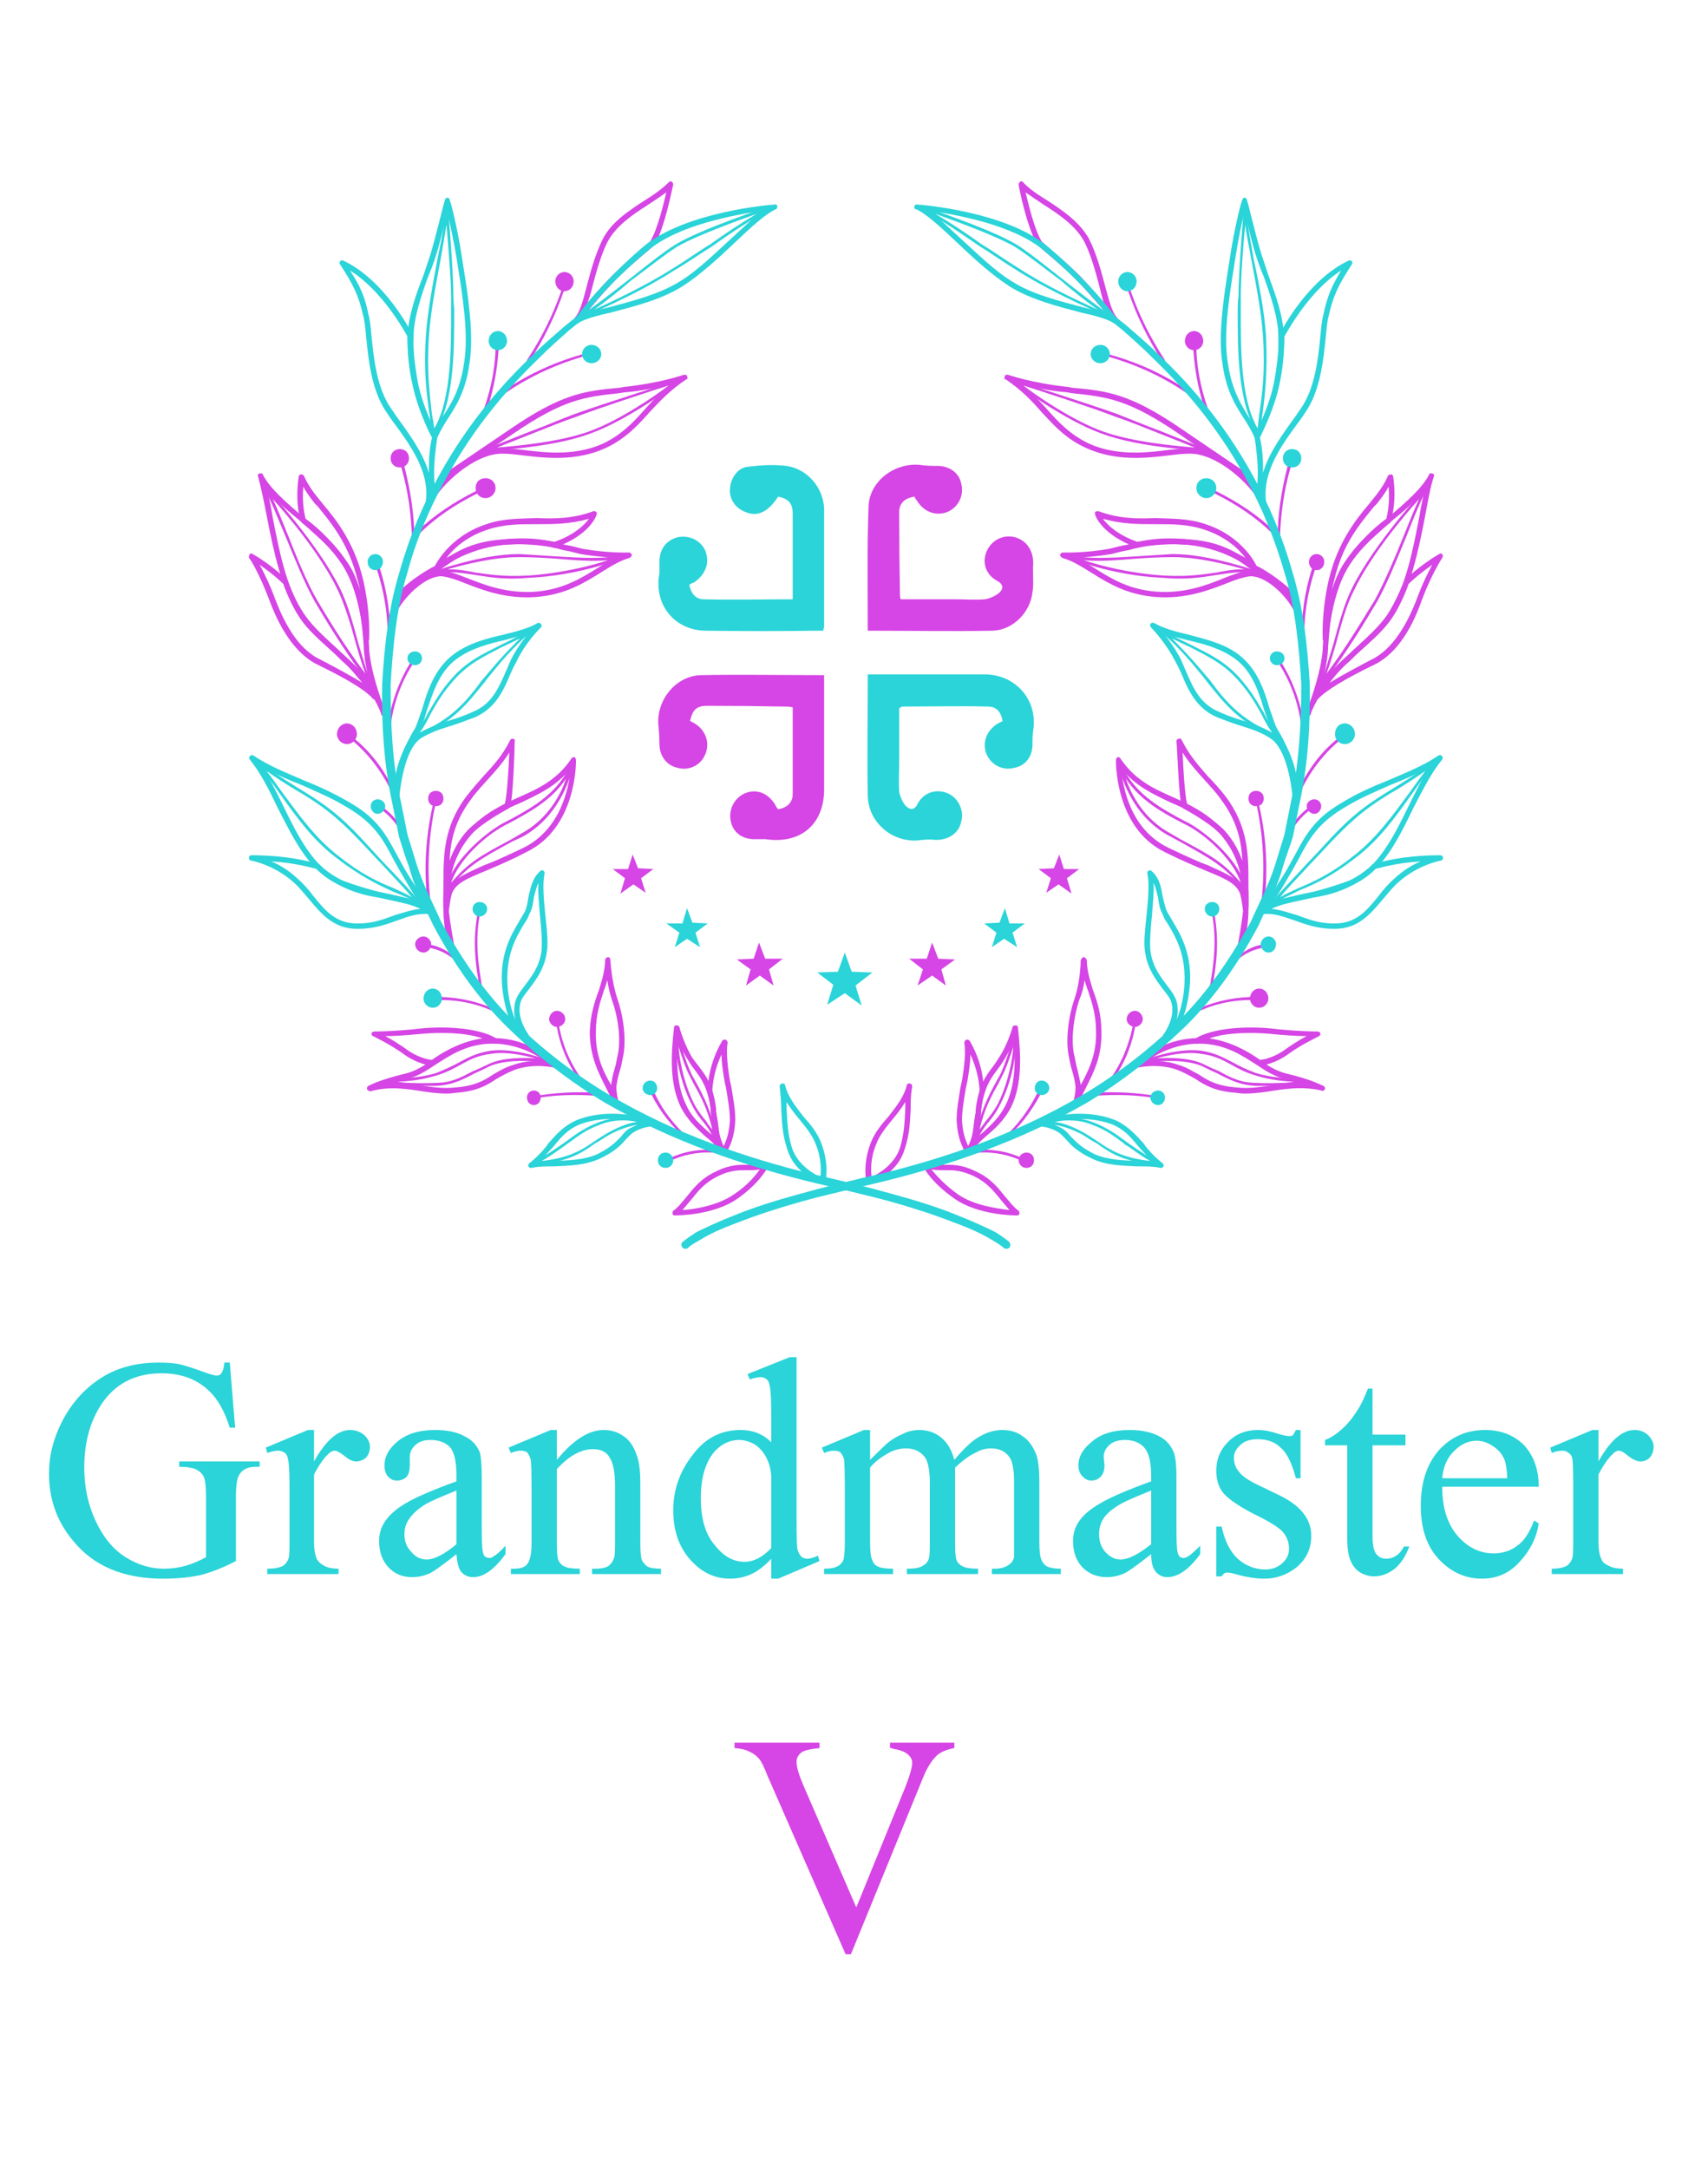 <svg version="1.2" xmlns="http://www.w3.org/2000/svg" viewBox="0 0 223 283" width="223" height="283">
	<title>New Project</title>
	<style>
		.s0 { fill: #2ad4d8 } 
		.s1 { fill: #d645e5 } 
	</style>
	<path id="Layer" fill-rule="evenodd" class="s0" d="m69.8 152q-0.2 0-0.2-0.1 0-0.2 0.1-0.3c0 0 1-0.4 3.7-2.3q0.3-0.2 0.7-0.5c1.1-0.8 2.3-1.7 4.2-2.4 3.3-1.2 5.8-0.1 5.9-0.1q0.1 0.1 0.1 0.2c0 0.1-0.1 0.2-0.2 0.2 0 0-1.8-0.1-4.6 1.4-0.7 0.4-1.2 0.8-1.8 1.1-1.8 1.3-3.5 2.4-7.9 2.8q0 0 0 0zm11.6-5.8c-0.9 0-1.9 0.1-2.9 0.5-2 0.7-3.1 1.6-4.2 2.4q-0.4 0.3-0.7 0.5c-1.4 1-2.3 1.6-2.9 1.9 3.6-0.4 5.2-1.4 6.8-2.5 0.6-0.4 1.2-0.8 1.9-1.2 1.6-0.9 2.9-1.3 3.8-1.4-0.5-0.1-1.1-0.2-1.8-0.2z"/>
	<path id="Layer" fill-rule="evenodd" class="s1" d="m55.6 141.7c-1 0-1.8 0-2.5-0.1-1.1-0.1-2-0.1-3.1 0.1-0.1 0-0.2-0.1-0.2-0.1-0.1-0.1 0-0.2 0.1-0.3 0.8-0.3 1.8-0.4 2.9-0.6 1.2-0.1 2.6-0.2 4.2-0.7 1.2-0.5 2.1-0.9 3-1.4 1.1-0.6 2.2-1.2 4.1-1.5 3.3-0.4 7.4 1.2 7.5 1.3 0.1 0 0.2 0.1 0.2 0.2-0.1 0.1-0.2 0.1-0.2 0.1-0.1 0-4.7-0.8-7.6 0.4q-1.2 0.6-2.1 1c-1.7 0.9-3 1.5-5 1.6q-0.7 0-1.3 0zm-3.7-0.5q0.6 0 1.2 0.1c0.9 0 2.1 0.1 3.8 0 1.9 0 3.1-0.6 4.8-1.5q1-0.4 2.2-1c1.8-0.8 4.3-0.8 6-0.7-1.5-0.4-3.8-0.9-5.7-0.6-1.8 0.2-2.9 0.8-4 1.4-0.9 0.5-1.8 1-3.1 1.4-1.6 0.5-3 0.7-4.2 0.8q-0.5 0-1 0.1z"/>
	<path id="Layer" fill-rule="evenodd" class="s1" d="m56.5 139.1q-0.1 0-0.1 0c-0.1 0-2.1-0.3-3.9-1.7-1.7-1.2-3.8-2.2-3.8-2.2-0.1 0-0.2-0.2-0.2-0.4 0.1-0.1 0.2-0.2 0.4-0.2 0 0 2.7 0 6.1-0.4 3.1-0.3 7.5-0.1 9.8 1.3 0.2 0.1 0.3 0.3 0.2 0.4-0.1 0.2-0.2 0.3-0.4 0.3 0-0.1-3.4-0.5-7.9 2.8q-0.1 0.1-0.2 0.1zm-6.2-3.9c0.8 0.4 1.7 1 2.6 1.6 1.4 1.1 3 1.5 3.5 1.5 2.8-2 5.2-2.6 6.6-2.8-2.3-0.8-5.5-0.8-7.9-0.6-2 0.2-3.6 0.3-4.8 0.3z"/>
	<path id="Layer" fill-rule="evenodd" class="s0" d="m46.6 121.2c-3 0-4.6-1.9-6.2-3.8-0.7-0.8-1.3-1.6-2.1-2.3-2.6-2.3-5.5-2.8-5.5-2.8-0.2 0-0.3-0.2-0.3-0.4 0-0.2 0.2-0.3 0.3-0.3 5.3 0 8.7 1.1 8.9 1.2q0.1 0 0.1 0.1c0 0 2.5 2.6 7.1 3.4 6.1 1 7.5 2.4 7.6 2.4 0.1 0.1 0.1 0.3 0.1 0.4q-0.1 0.2-0.4 0.2c-1.6-0.2-2.9 0.3-4.3 0.8-1.4 0.5-3 1.1-5.1 1.1q-0.1 0-0.2 0zm-11.2-8.8c1 0.4 2.2 1.1 3.4 2.2 0.8 0.7 1.5 1.5 2.1 2.3 1.6 2 3 3.6 5.7 3.6q0.1 0 0.2 0c2 0 3.4-0.6 4.8-1.1 1.1-0.3 2.1-0.7 3.3-0.8-1-0.5-2.9-1.1-6.2-1.6-4.4-0.8-6.9-3.1-7.3-3.6-0.5-0.1-2.7-0.8-6-1z"/>
	<path id="Layer" fill-rule="evenodd" class="s0" d="m54.7 118q0 0-0.1-0.1c-1.1-0.7-2.2-1.1-3.4-1.6-1.9-0.9-4.1-1.9-7.2-4.3-3.1-2.3-5.3-5.4-7.3-8.2-1.2-1.7-2.2-3.1-3.2-4.1-0.1-0.1-0.1-0.2-0.1-0.3 0.1 0 0.2-0.1 0.3 0 0 0 2.2 1.6 6 3.9 3.6 2.2 5.5 3.9 8.4 7.1 1.1 1.2 2 2.2 2.9 3.1 1.4 1.5 2.7 2.8 3.8 4.2q0.1 0.1 0 0.2 0 0.1-0.1 0.1zm-19.9-17.4c0.7 0.9 1.4 1.9 2.2 3 2 2.7 4.2 5.8 7.2 8.1 3 2.4 5.2 3.4 7.2 4.2 0.8 0.4 1.6 0.7 2.4 1.2-0.9-1.1-1.9-2.1-3-3.3-0.9-1-1.9-2-2.9-3.1-3-3.2-4.8-4.9-8.4-7.1-2.1-1.2-3.7-2.3-4.7-3z"/>
	<path id="Layer" fill-rule="evenodd" class="s1" d="m58.5 116q-0.1 0-0.1 0-0.1 0-0.1-0.2c0.6-3.2 4.7-6.9 7.4-8.4l0.6-0.3c2.8-1.5 6.2-3.3 8-6.9q0.1-0.1 0.3-0.1 0.1 0.1 0.1 0.2c0 0.1-1.2 6-6.5 8.9l-1.3 0.6c-4.4 2.4-5.7 3.1-8.3 6.2q0 0-0.1 0zm15.4-14.4c-1.9 2.9-5 4.5-7.4 5.8l-0.6 0.3c-2.8 1.5-6.1 4.7-7 7.5 2.3-2.7 3.8-3.5 7.9-5.7l1.2-0.7c3.6-1.9 5.3-5.3 5.9-7.2z"/>
	<path id="Layer" fill-rule="evenodd" class="s1" d="m58.2 116.9c-0.2 0-0.3-0.1-0.3-0.3q0 0 0-0.2 0-0.6 0-1.2c0-3.6 0-7.3 3-11.3 0.8-1 1.5-1.8 2.2-2.6 1.3-1.4 2.5-2.7 3.5-4.7 0.1-0.2 0.2-0.2 0.4-0.2 0.1 0 0.3 0.2 0.2 0.3 0 0.8-0.2 7.4-0.6 8.6q-0.1 0.1-0.2 0.2c0 0-3.4 1.8-4.9 3.4-2.7 2.9-2.9 6.9-2.9 7.6q0 0 0 0.1c0 0.2-0.2 0.3-0.4 0.3zm8.3-18.7c-0.9 1.4-1.8 2.4-2.8 3.5-0.7 0.8-1.5 1.6-2.2 2.6-2.1 2.8-2.7 5.4-2.8 8.1 0.4-1.3 1.2-2.8 2.3-4 1.4-1.5 4.3-3.1 4.9-3.5 0.3-1 0.5-4.4 0.6-6.7z"/>
	<path id="Layer" fill-rule="evenodd" class="s0" d="m54.3 96.2q-0.1 0-0.2-0.1 0-0.1 0-0.2c0.8-1 1.3-1.9 1.8-2.9 0.8-1.3 1.5-2.7 3.2-4.6 1.9-2.1 3.8-3 6.2-4.2 1-0.5 2.3-1.1 3.6-1.9 0.1 0 0.2 0 0.3 0.1 0 0.1 0 0.2 0 0.2-0.1 0-2.4 2-4.8 5q-0.6 0.7-1.2 1.5c-2.1 2.6-4.2 5.4-8.9 7.1q0 0 0 0zm13.6-12.9q-1.4 0.7-2.5 1.2c-2.3 1.2-4.2 2.1-6.1 4.2-1.6 1.8-2.3 3.1-3.1 4.5-0.4 0.8-0.8 1.6-1.4 2.4 4.1-1.7 6.2-4.2 8.1-6.8q0.6-0.7 1.2-1.4c1.5-1.8 2.9-3.2 3.8-4.1z"/>
	<path id="Layer" fill-rule="evenodd" class="s1" d="m48.3 89.3q-0.1 0-0.1 0c-2.7-3.7-4.5-6.4-7.1-10.8-1.4-2.5-2.7-5.8-3.9-8.7-1-2.3-1.8-4.5-2.6-5.8 0 0 0-0.1 0.1-0.2q0.1-0.1 0.2 0c0.1 0.1 6.6 7.1 9.5 13 1 2 1.7 4.6 2.4 7.2 0.6 1.9 1.1 3.8 1.7 5.1 0 0.1 0 0.2-0.1 0.2q0 0-0.1 0zm-12.7-24.2c0.6 1.2 1.2 2.8 1.9 4.5 1.2 3 2.5 6.3 3.9 8.7 2.3 3.9 4 6.5 6.3 9.6-0.4-1.1-0.8-2.4-1.2-3.8-0.7-2.6-1.5-5.2-2.4-7.1-2.2-4.6-6.6-9.8-8.5-11.9z"/>
	<path id="Layer" fill-rule="evenodd" class="s1" d="m47.8 83.8c-0.2 0-0.3-0.2-0.3-0.4 0 0-0.5-6.3-2.8-9.7-2.3-3.4-5.3-5.5-5.3-5.5q-0.1-0.1-0.1-0.2c-0.1-0.1-0.8-2.4-0.3-5.8 0-0.2 0.2-0.3 0.3-0.3 0.2 0 0.3 0.1 0.4 0.2 0 0 0.4 1.2 2 3.1l0.4 0.5c1.6 1.9 4.1 4.9 5.3 9.9 1 4.3 0.8 7.7 0.8 7.8 0 0.2-0.2 0.4-0.4 0.4zm-7.9-16.1c0.6 0.4 3.2 2.4 5.4 5.6 0.7 1 1.3 2.3 1.7 3.7q-0.1-0.6-0.3-1.3c-1.2-4.8-3.5-7.5-5.2-9.6l-0.4-0.4c-0.7-0.9-1.2-1.6-1.5-2.2-0.2 2.2 0.2 3.8 0.3 4.2z"/>
	<path id="Layer" fill-rule="evenodd" class="s1" d="m63.7 58.8q-0.1 0-0.2-0.1c0-0.1 0.1-0.2 0.2-0.2 1.8-0.7 3.7-1.5 5.8-2.3 1.9-0.7 3.7-1.5 5.6-2.2 3.9-1.4 13.1-4.3 13.2-4.3 0-0.1 0.1 0 0.2 0q0 0.2-0.1 0.3c0 0-6.3 4.8-11.4 6.6-5.1 1.9-13.2 2.2-13.3 2.2q0 0 0 0zm23.6-8.5c-2.5 0.8-9 2.9-12.1 4.1-1.8 0.6-3.7 1.4-5.5 2.1q-2.5 1-4.8 1.9c2.5-0.2 8.1-0.7 12-2.1 3.9-1.4 8.6-4.6 10.4-6z"/>
	<path id="Layer" fill-rule="evenodd" class="s1" d="m67 75.5c-2.3 0-3.8-0.3-5.1-0.5-1.5-0.2-2.8-0.5-5-0.2q-0.2 0-0.2-0.1c0-0.1 0-0.2 0.1-0.2 0.1 0 6.1-2.2 10.9-2.2q0.1 0 0.2 0c1.6 0.1 3.2 0.2 4.7 0.3 3.3 0.2 6.3 0.4 8.7-0.2 0.1 0 0.2 0 0.2 0.1 0.1 0.1 0 0.2-0.1 0.2 0 0.1-5.5 2.4-12.4 2.7q-1.1 0.1-2 0.1zm-8.2-1.2c1.2 0 2.2 0.2 3.2 0.4 1.6 0.2 3.5 0.6 7 0.4 4.4-0.3 8.3-1.3 10.4-2-2 0.2-4.4 0-6.8-0.2-1.5-0.1-3.1-0.2-4.7-0.2q-0.1 0-0.2 0c-3.3 0-7.2 1-9.3 1.6q0.2 0 0.4 0z"/>
	<path id="Layer" fill-rule="evenodd" class="s1" d="m57.1 74.5q-0.1 0-0.2-0.1c-0.2-0.1-0.2-0.3-0.2-0.4 0.1-0.2 1.9-4 6.8-5.6 2.3-0.8 4.5-0.7 6.6-0.8 2.3 0.1 4.7 0.1 7.4-0.9 0.1 0 0.3 0 0.3 0.1q0.2 0.1 0.1 0.3c0 0.2-0.9 2.7-5.3 4.3q-0.1 0.1-0.2 0.1c-0.1-0.1-3.4-0.7-6.6-0.4-5.2 0.5-8.5 3.3-8.5 3.3q-0.1 0.1-0.2 0.1zm12.7-6.1c-2 0-4 0-6.1 0.7-2.8 0.9-4.5 2.5-5.4 3.7 1.5-0.9 4.1-2.1 7.5-2.4 3-0.3 6 0.2 6.6 0.3 2.6-0.9 3.9-2.2 4.5-3-2.5 0.7-4.6 0.7-6.8 0.7q-0.1 0-0.3 0z"/>
	<path id="Layer" fill-rule="evenodd" class="s1" d="m93.4 148.8q-0.1 0-0.2-0.1c-0.4-1-0.8-1.6-1.3-2.2-0.5-0.6-1-1.2-1.6-2.4-1.1-2.1-2.2-5.7-2.1-8.9 0 0 0.1-0.1 0.2-0.1q0.2 0 0.2 0.1c0 0 0.8 3.2 1.8 5.2q0.2 0.3 0.4 0.7c1 1.8 2.2 4.1 2.8 7.5 0 0.1-0.1 0.1-0.1 0.2q-0.1 0-0.1 0zm-4.8-12.2c0.2 2.8 1.1 5.6 2 7.4 0.6 1.1 1.1 1.7 1.6 2.3 0.2 0.4 0.5 0.7 0.8 1.1-0.6-2.7-1.6-4.5-2.5-6.1q-0.2-0.4-0.4-0.8c-0.6-1.1-1.1-2.7-1.5-3.9z"/>
	<path id="Layer" fill-rule="evenodd" class="s1" d="m94.6 150.8q-0.2 0-0.3-0.1l-0.3-0.4c0 0-0.4-0.6-0.7-1.8-0.1-0.5-0.2-1.2-0.3-2.1-0.2-1-0.2-2.4-0.5-3.7q0 0 0-0.1c-0.1-0.1-0.3-3.2 1.8-6.8 0.1-0.1 0.3-0.2 0.5-0.1 0.1 0.1 0.2 0.2 0.2 0.4 0 0-0.3 1.1 0.2 4.3q0.1 0.7 0.3 1.5c0.2 1.3 0.5 2.8 0.5 4.3-0.1 1.7-0.4 2.6-0.7 3.3-0.2 0.4-0.3 0.7-0.4 1q0 0.2-0.3 0.3 0 0 0 0zm-1.6-8.2c0.3 1.3 0.5 2.7 0.7 3.7 0.1 0.9 0.2 1.6 0.3 2 0.2 0.6 0.3 1.1 0.5 1.3q0-0.1 0.1-0.3c0.3-0.7 0.6-1.5 0.7-3.1 0-1.4-0.3-2.9-0.5-4.2q-0.2-0.8-0.3-1.5c-0.2-1.3-0.3-2.2-0.3-2.9-1.2 2.6-1.2 4.7-1.2 5z"/>
	<path id="Layer" fill-rule="evenodd" class="s1" d="m75.3 42.1q-0.2 0-0.3-0.1c-0.1-0.1-0.1-0.3 0-0.4q0-0.1 0.1-0.2c0.7-0.8 1.1-2.5 1.6-4.4 0.5-1.9 1.1-4 2-5.8 1.1-2.2 3.4-3.7 5.4-5 1.3-0.8 2.4-1.6 3.2-2.4 0.1-0.1 0.2-0.2 0.4-0.1 0.1 0.1 0.2 0.2 0.2 0.4-0.1 0.2-1 5.3-2.4 7.8q-0.1 0.1-0.1 0.1c0 0.1-3.4 2.8-5.1 4.6-1.5 1.5-4 4.5-4.6 5.3q-0.1 0-0.2 0.1-0.1 0.1-0.2 0.1zm11.7-17c-0.7 0.5-1.6 1.1-2.5 1.7-1.9 1.2-4.1 2.7-5.2 4.8-0.8 1.6-1.4 3.7-1.9 5.6q-0.3 1.3-0.7 2.3c1-1.1 2.2-2.5 3.1-3.4 1.7-1.7 4.6-4.2 5.1-4.6 1-1.7 1.7-4.8 2.1-6.4z"/>
	<path id="Layer" fill-rule="evenodd" class="s0" d="m75.4 42.2q-0.2 0-0.3-0.1c-0.1-0.1-0.1-0.3 0-0.5 0 0 2.9-4.3 9-9.5 5.5-4.5 16.6-5.4 17-5.4 0.2-0.1 0.4 0.1 0.4 0.2 0 0.2-0.1 0.4-0.2 0.4-1.2 0.5-3.2 2.3-5.3 4.3-2.1 2-4.5 4.2-6.8 5.7-2.8 1.8-6.5 2.7-9.5 3.5-1.9 0.4-3.5 0.9-4.1 1.3q-0.1 0.1-0.2 0.1zm24.1-14.7c-3.3 0.5-10.9 1.8-14.9 5.2-4.2 3.5-6.9 6.6-8.1 8.2 0.8-0.3 1.8-0.5 3-0.8 3-0.8 6.6-1.7 9.3-3.4 2.3-1.4 4.6-3.7 6.7-5.6 1.5-1.4 2.9-2.7 4-3.6z"/>
	<path id="Layer" fill-rule="evenodd" class="s0" d="m75.8 41.5q-0.1 0-0.1-0.1c-0.1-0.1 0-0.2 0.1-0.2 1.8-1.2 4.1-3 6.4-4.8 2.3-1.8 4.4-3.5 6-4.5 3.3-2 12-4.9 12.1-4.9 0.1 0 0.2 0 0.3 0.1 0 0.1 0 0.2-0.1 0.2-2.8 1.6-5.1 3.1-7.6 4.9-1.5 0.9-3 2-4.9 3.1-5.1 3.3-12 6.1-12.1 6.2q0 0-0.1 0zm23-13.6c-2.8 1-8 2.9-10.4 4.3-1.6 1-3.7 2.7-6 4.4-1.6 1.4-3.3 2.7-4.8 3.8 2.4-1.1 6.7-3.1 10.3-5.4 1.8-1.1 3.3-2.2 4.8-3.1 2.1-1.5 3.9-2.7 6.1-4z"/>
	<path id="Layer" class="s1" d="m69 47.2q-0.1 0-0.1 0c-0.1 0-0.1-0.1-0.1-0.2 1.9-2.9 3.4-5.9 4.5-9.1 0-0.1 0.1-0.1 0.2-0.1 0.1 0 0.1 0.1 0.1 0.2-1.1 3.2-2.6 6.3-4.5 9.2q0 0-0.1 0z"/>
	<path id="Layer" class="s1" d="m65.3 51.7q-0.1 0-0.2 0c0-0.1 0-0.2 0.1-0.3 3.2-2.3 6.8-4 10.6-5.1 0.1-0.1 0.2 0 0.3 0.1 0 0.1-0.1 0.2-0.2 0.2-3.7 1.1-7.3 2.8-10.5 5.1q-0.1 0-0.1 0z"/>
	<path id="Layer" class="s1" d="m63 54.6q0 0-0.1 0c-0.1 0-0.1-0.1-0.1-0.2 1.1-2.8 1.8-5.8 1.9-8.8q0-0.2 0.2-0.2c0.1 0 0.2 0.1 0.2 0.2-0.2 3-0.8 6.1-1.9 8.9q-0.1 0.1-0.2 0.1z"/>
	<path id="Layer" class="s1" d="m53.9 70.6c-0.1 0-0.1-0.1-0.1-0.2-0.1-3.2-0.5-6.3-1.4-9.4 0-0.1 0.1-0.2 0.2-0.3 0 0 0.2 0.1 0.2 0.2 0.8 3.1 1.3 6.3 1.3 9.5 0 0.1-0.1 0.2-0.2 0.2q0 0 0 0z"/>
	<path id="Layer" class="s1" d="m54.6 69.7q-0.1 0-0.2-0.1c0 0 0-0.1 0-0.2 2.3-2.2 4.9-3.9 7.7-5.3 0.1-0.1 0.2 0 0.2 0 0.1 0.1 0.1 0.2 0 0.3-2.8 1.4-5.4 3.1-7.6 5.3q-0.1 0-0.1 0z"/>
	<path id="Layer" class="s1" d="m50.8 83.9q0 0 0 0c-0.1 0-0.2-0.1-0.2-0.2 0.1-3.2-0.4-6.4-1.4-9.4 0-0.1 0-0.2 0.1-0.2 0.1-0.1 0.2 0 0.3 0.1 1 3.1 1.4 6.3 1.4 9.5 0 0.1-0.1 0.2-0.2 0.2z"/>
	<path id="Layer" class="s1" d="m50.7 96q0 0 0 0c-0.1 0-0.2-0.1-0.2-0.2 0.3-3.2 1.3-6.4 3-9.2 0 0 0.1-0.1 0.2 0 0.1 0 0.1 0.1 0.1 0.2-1.7 2.7-2.7 5.9-2.9 9-0.1 0.1-0.1 0.2-0.2 0.2z"/>
	<path id="Layer" class="s1" d="m51.3 103.6q-0.1 0-0.1-0.1c-1.2-2.6-2.9-4.9-5-6.7-0.1-0.1-0.1-0.2 0-0.3 0-0.1 0.1-0.1 0.2 0 2.2 1.8 3.9 4.2 5.1 6.8 0 0.1 0 0.2-0.1 0.3q0 0-0.1 0z"/>
	<path id="Layer" class="s1" d="m52.3 108.4q-0.1 0-0.1-0.1-0.9-1.5-2.2-2.5c-0.1-0.1-0.1-0.2-0.1-0.3 0.1-0.1 0.2-0.1 0.3 0q1.4 1.1 2.3 2.6c0 0.1 0 0.2-0.1 0.3q0 0-0.1 0z"/>
	<path id="Layer" class="s1" d="m56.1 118.6q-0.1-0.1-0.2-0.2c-0.6-4.4-0.4-8.9 0.6-13.3 0-0.1 0.1-0.1 0.2-0.1 0.1 0 0.2 0.1 0.1 0.2-0.9 4.3-1.1 8.8-0.5 13.2 0 0-0.1 0.1-0.2 0.1q0 0.1 0 0.1z"/>
	<path id="Layer" class="s1" d="m60 125.9q-0.1 0-0.1-0.1c-1-1.1-2.3-1.8-3.7-2.1-0.1-0.1-0.2-0.1-0.1-0.2 0-0.1 0.1-0.2 0.2-0.2 1.5 0.3 2.8 1.2 3.8 2.3 0.1 0.1 0.1 0.2 0 0.3q0 0-0.1 0z"/>
	<path id="Layer" class="s1" d="m63 129.8q-0.2 0-0.2-0.2c-0.9-4.1-1-7.1-0.5-10.1 0-0.1 0.1-0.2 0.2-0.2 0.1 0.1 0.1 0.2 0.1 0.3-0.5 2.9-0.3 5.9 0.5 10 0.1 0.1 0 0.2-0.1 0.2q0 0 0 0z"/>
	<path id="Layer" class="s1" d="m64.9 132.2q0 0 0 0c-2.2-1.1-4.7-1.7-7.2-1.7-0.1 0-0.1-0.1-0.1-0.2 0-0.1 0-0.2 0.1-0.2 2.6 0.1 5.1 0.7 7.3 1.8 0.1 0.1 0.1 0.2 0.1 0.3q0 0-0.2 0z"/>
	<path id="Layer" class="s1" d="m76.4 141.8q-0.1 0-0.2-0.1c-1.8-2.2-3-4.9-3.5-7.7 0-0.1 0-0.2 0.1-0.2q0.2 0 0.2 0.1c0.5 2.8 1.7 5.4 3.5 7.6 0.1 0.1 0.1 0.2 0 0.2q-0.1 0.1-0.1 0.1z"/>
	<path id="Layer" class="s1" d="m70.6 143.2c-0.1 0-0.2 0-0.2-0.1 0-0.1 0.1-0.2 0.2-0.2 2.8-0.4 5.7-0.5 8.5-0.2 0.1 0.1 0.2 0.1 0.1 0.2q0 0.2-0.2 0.2c-2.8-0.3-5.6-0.3-8.4 0.1q0 0.1 0 0z"/>
	<path id="Layer" class="s1" d="m89.8 148.8q0 0-0.1-0.1c-1.9-1.6-3.5-3.6-4.6-5.8 0-0.1 0-0.2 0.1-0.2 0.1-0.1 0.2 0 0.3 0 1 2.2 2.6 4.2 4.4 5.8 0.1 0 0.1 0.1 0.1 0.2q-0.1 0.1-0.2 0.1z"/>
	<path id="Layer" class="s1" d="m87.9 151.3q-0.1 0-0.2-0.1 0-0.1 0-0.2c0 0 0.5-0.2 0.5-0.2 1.8-0.7 3.8-0.9 5.7-0.7 0.1 0 0.2 0.1 0.2 0.2 0 0.1-0.1 0.2-0.2 0.2-2-0.3-4.1 0-6 0.8q0 0 0 0z"/>
	<path id="Layer" class="s1" d="m73.7 38c-0.7 0-1.2-0.6-1.2-1.3 0-0.6 0.5-1.2 1.2-1.2 0.7 0 1.2 0.6 1.2 1.2 0 0.7-0.5 1.3-1.2 1.3z"/>
	<path id="Layer" class="s1" d="m52.2 61c-0.7 0-1.2-0.5-1.2-1.2 0-0.7 0.5-1.2 1.2-1.2 0.7 0 1.2 0.5 1.2 1.2 0 0.7-0.5 1.2-1.2 1.2z"/>
	<path id="Layer" class="s0" d="m56.5 131.5c-0.7 0-1.2-0.6-1.2-1.2 0-0.7 0.5-1.3 1.2-1.3 0.7 0 1.2 0.6 1.2 1.3 0 0.6-0.5 1.2-1.2 1.2z"/>
	<path id="Layer" class="s0" d="m55.1 85.9c0 0.5-0.4 0.9-0.9 0.9-0.6 0-1-0.4-1-0.9 0-0.5 0.4-0.9 1-0.9 0.5 0 0.9 0.4 0.9 0.9z"/>
	<path id="Layer" class="s0" d="m50.3 105.2c0 0.5-0.5 1-1 1-0.5 0-0.9-0.5-0.9-1 0-0.5 0.4-0.9 0.9-0.9 0.5 0 1 0.4 1 0.9z"/>
	<path id="Layer" class="s0" d="m63.6 118.6c0 0.5-0.4 1-1 1-0.5 0-0.9-0.5-0.9-1 0-0.5 0.4-0.9 0.9-0.9 0.6 0 1 0.4 1 0.9z"/>
	<path id="Layer" class="s1" d="m69.7 144.2c-0.5 0-0.9-0.4-0.9-1 0-0.5 0.4-0.9 0.9-0.9 0.5 0 0.9 0.4 0.9 0.9 0 0.6-0.4 1-0.9 1z"/>
	<path id="Layer" class="s0" d="m85.8 142c0 0.5-0.4 0.9-0.9 0.9-0.5 0-1-0.4-1-0.9 0-0.6 0.5-1 1-1 0.5 0 0.9 0.4 0.9 1z"/>
	<path id="Layer" class="s0" d="m77.2 47.4c-0.6 0-1.2-0.5-1.2-1.2 0-0.7 0.6-1.2 1.2-1.2 0.7 0 1.3 0.5 1.3 1.2 0 0.7-0.6 1.2-1.3 1.2z"/>
	<path id="Layer" class="s0" d="m65 45.7c-0.7 0-1.2-0.6-1.2-1.2 0-0.7 0.5-1.3 1.2-1.3 0.7 0 1.2 0.6 1.2 1.3 0 0.6-0.5 1.2-1.2 1.2z"/>
	<path id="Layer" class="s1" d="m63.4 65c-0.8 0-1.3-0.6-1.3-1.3 0-0.8 0.5-1.3 1.3-1.3 0.7 0 1.3 0.5 1.3 1.3 0 0.7-0.6 1.3-1.3 1.3z"/>
	<path id="Layer" class="s1" d="m45.3 97.1c-0.7 0-1.3-0.6-1.3-1.3 0-0.8 0.6-1.4 1.3-1.4 0.7 0 1.3 0.6 1.3 1.4 0 0.7-0.6 1.3-1.3 1.3z"/>
	<path id="Layer" class="s0" d="m49 74.4c-0.6 0-1-0.5-1-1.1 0-0.5 0.4-1 1-1 0.6 0 1 0.5 1 1 0 0.6-0.4 1.1-1 1.1z"/>
	<path id="Layer" class="s1" d="m57.9 104.2c0 0.6-0.4 1-1 1-0.6 0-1-0.4-1-1 0-0.6 0.4-1 1-1 0.6 0 1 0.4 1 1z"/>
	<path id="Layer" class="s1" d="m55.3 124.3c-0.6 0-1.1-0.5-1.1-1.1 0-0.5 0.5-1 1.1-1 0.5 0 1 0.5 1 1 0 0.6-0.5 1.1-1 1.1z"/>
	<path id="Layer" class="s0" d="m86.9 152.4c-0.6 0-1-0.4-1-1 0-0.6 0.4-1 1-1 0.5 0 1 0.4 1 1 0 0.6-0.5 1-1 1z"/>
	<path id="Layer" class="s1" d="m73.8 133c0 0.5-0.5 1-1.1 1-0.5 0-1-0.5-1-1 0-0.6 0.5-1.1 1-1.1 0.6 0 1.1 0.5 1.1 1.1z"/>
	<path id="Layer" fill-rule="evenodd" class="s1" d="m56.3 65.4q-0.1 0-0.2-0.1c-0.2-0.1-0.2-0.3-0.1-0.4l1.5-2.7q0-0.1 0.1-0.1c0 0 2.2-1.5 9-6.1 6.7-4.6 9.7-5 14.3-5.4l0.5-0.1c4.8-0.5 7.9-1.6 7.9-1.6 0.2 0 0.4 0 0.4 0.2 0.1 0.2 0.1 0.4-0.1 0.4-2.1 1.4-3.5 2.9-4.9 4.4-1.5 1.7-3.1 3.4-5.7 4.6-3.8 1.7-7.7 1.3-10.9 0.9-0.8-0.1-1.7-0.2-2.4-0.2q-0.1 0-0.2 0c-3.1 0-7 3.1-8.9 6q-0.2 0.2-0.3 0.2zm9.2-6.9q0.1 0 0.2 0c0.8 0 1.6 0.1 2.5 0.2 3.1 0.4 6.9 0.8 10.5-0.8 2.5-1.2 4-2.8 5.5-4.5 1-1.1 2-2.2 3.3-3.2-1.4 0.3-3.5 0.8-6 1l-0.6 0.1c-4.6 0.5-7.3 0.8-13.9 5.3q-1.8 1.2-3.1 2.1 0.8-0.2 1.6-0.2z"/>
	<path id="Layer" fill-rule="evenodd" class="s0" d="m56 65.8q-0.1 0-0.2 0c-0.1 0-0.2-0.2-0.2-0.4 0.5-3.9-2-7.3-4.6-10.8l-0.4-0.6c-2.1-2.9-2.5-7.1-2.8-10.1-0.1-1.1-0.2-2.1-0.4-2.8-0.6-2.6-1.3-4-3-6.6-0.1-0.1-0.1-0.3 0-0.4 0.1-0.1 0.3-0.2 0.4-0.1 5.4 2.5 8.9 9.3 9 9.6q0.1 0.1 0.1 0.2c0 0 0 2.4 0.6 5.8 0.5 3.4 2.6 7.2 2.6 7.2q0 0.1 0 0.3c0 0-0.3 1.7-0.4 3.7-0.1 2 0.2 3.7 0.2 3.7q0 0.1 0 0.2l-0.6 1q-0.1 0.1-0.3 0.1zm-10.3-30.5c1.3 2 1.9 3.3 2.4 5.7 0.2 0.7 0.3 1.7 0.4 2.8 0.3 3 0.7 7 2.7 9.7l0.4 0.6c1.8 2.5 3.6 4.9 4.4 7.6q0-0.5 0-0.9c0-1.8 0.3-3.3 0.4-3.7-0.4-0.7-2.1-4.2-2.6-7.4-0.6-3.1-0.6-5.4-0.6-5.8-0.4-0.7-3.3-6-7.5-8.6z"/>
	<path id="Layer" fill-rule="evenodd" class="s0" d="m56.8 57.4q-0.2-0.1-0.3-0.2c-3-5.8-3.3-10.1-3.3-13.3 0.1-2.6 1.1-5.5 2.1-8q0.5-1.5 0.9-2.7c0.7-2.3 1.8-7 1.9-7.1 0-0.1 0.1-0.3 0.3-0.3 0.2 0 0.3 0.1 0.3 0.3 0.1 0 1 3.5 1.6 7.4l0.2 1.3c0.6 3.7 1.4 8.9 0.8 12.6-0.5 3.8-1.9 5.8-3 7.5-0.5 0.8-0.9 1.5-1.2 2.2 0 0.1-0.2 0.2-0.3 0.3q0 0 0 0zm1.6-29.7c-0.4 1.6-1 4.2-1.5 5.7q-0.4 1.3-1 2.7c-0.9 2.5-1.9 5.4-1.9 7.8-0.1 3 0.2 7 2.8 12.3 0.2-0.6 0.6-1.1 0.9-1.7 1.1-1.6 2.4-3.6 2.9-7.2 0.6-3.6-0.2-8.7-0.8-12.4l-0.2-1.3c-0.4-2.4-0.9-4.6-1.2-5.9z"/>
	<path id="Layer" fill-rule="evenodd" class="s0" d="m56.6 56.6q-0.1 0-0.1 0-0.1-0.1-0.1-0.2c-0.1-0.7-0.2-1.5-0.3-2.2-0.4-2.8-0.8-5.7-0.5-10.3 0.2-3.1 0.9-6.8 1.5-10 0.6-2.9 1.1-5.4 1-6.7 0-0.1 0.1-0.2 0.2-0.2q0 0 0 0c0.1 0 0.2 0.1 0.2 0.1 0 0.1 0.7 8.2 0.7 11.6q0 0.7 0.1 1.6c0 4.9 0.1 12.3-2.6 16.2q-0.1 0.1-0.1 0.1zm1.7-27.3c-0.2 1.3-0.5 2.9-0.8 4.7-0.6 3.2-1.3 6.8-1.5 9.9-0.3 4.6 0.1 7.5 0.4 10.2q0.2 0.9 0.3 1.8c2.3-3.9 2.2-10.9 2.2-15.6q0-0.9 0-1.6c0-2.3-0.4-6.8-0.6-9.4z"/>
	<path id="Layer" fill-rule="evenodd" class="s1" d="m51.5 80q0 0-0.1 0c-0.2-0.1-0.3-0.2-0.2-0.4l0.3-1.5q0 0 0-0.1c1-1.6 4.1-3.6 5.4-4.2 0.3-0.1 0.7-0.4 1.1-0.7 1.3-0.9 3.4-2.4 7.5-2.7 4.1-0.4 6.1 0.1 8.3 0.7 0.7 0.1 1.4 0.3 2.2 0.5 3.3 0.6 6.1 0.5 6.1 0.5q0 0 0 0c0.2 0 0.3 0.1 0.4 0.3 0 0.1-0.1 0.3-0.3 0.4-1.4 0.4-2.6 1.2-3.9 2-2.1 1.3-4.5 2.8-8.3 3.1-3.9 0.3-7-0.9-9.3-1.8-1.2-0.5-2.2-0.8-3-0.9-2-0.1-4.7 2.4-5.9 4.6q-0.1 0.2-0.3 0.2zm6.1-5.5q0.1 0 0.1 0c0.9 0 1.9 0.4 3.2 0.9 2.3 0.9 5.3 2.1 9.1 1.8 3.5-0.3 5.8-1.7 7.9-3 0.8-0.5 1.6-1 2.4-1.4-1.1-0.1-2.7-0.2-4.5-0.5-0.8-0.2-1.5-0.4-2.2-0.5-2.2-0.6-4-1-8-0.7-3.9 0.3-5.9 1.7-7.2 2.6-0.5 0.3-0.8 0.6-1.2 0.8q-0.1 0-0.2 0.1 0.3-0.1 0.6-0.1z"/>
	<path id="Layer" fill-rule="evenodd" class="s1" d="m50.1 93.5c-0.1 0-0.2-0.1-0.3-0.2q0-0.1-0.2-0.6c-1.6-3.6-4-5.7-6.2-7.7-1.8-1.6-3.5-3.1-4.7-5.1-2-3.4-3-8.1-3.8-12.2-0.4-2.1-0.8-4-1.2-5.5-0.1-0.2 0-0.4 0.2-0.4 0.2-0.1 0.4 0 0.4 0.1 0.9 1.8 3 3.6 5.2 5.5 2.1 1.8 4.3 3.6 5.6 5.7 2.6 4 2.9 8.6 3.1 11.4v0.2c0.2 2.9 1.5 6.5 2 7.8q0.1 0.2 0.3 0.5c0 0.2-0.1 0.4-0.2 0.4q-0.1 0.1-0.2 0.1zm-15.2-29.5q0.4 1.6 0.7 3.5c0.8 4.1 1.7 8.8 3.7 12 1.2 2 2.8 3.4 4.5 5 1.6 1.4 3.2 2.8 4.5 4.6-0.4-1.4-0.7-2.9-0.8-4.4v-0.2c-0.2-2.7-0.4-7.2-3-11.1-1.2-1.9-3.4-3.7-5.4-5.5-1.6-1.3-3.1-2.6-4.2-3.9z"/>
	<path id="Layer" fill-rule="evenodd" class="s1" d="m49 91.3q-0.1 0-0.3-0.1c-0.9-1.1-3.4-2.6-7.1-4.4-2.6-1.2-4.8-4.1-6.4-8.4-1.3-3.5-2.6-5.6-2.7-5.6 0-0.2 0-0.3 0.1-0.5 0.1-0.1 0.3-0.1 0.4 0 2.6 1.5 4.5 3.4 4.5 3.4q0.1 0.1 0.1 0.2c0 0 0.9 2.5 2.2 4.4 1 1.4 2.3 2.6 4.5 4.6l0.8 0.8c2.8 2.5 4.2 5 4.2 5.1 0.1 0.2 0.1 0.4-0.1 0.5q-0.1 0-0.2 0zm-15.1-17.6c0.5 0.9 1.3 2.5 2 4.4 1.1 2.9 2.9 6.6 6 8 1.7 0.9 3.8 2 5.4 3-0.7-0.8-1.5-1.9-2.7-2.9l-0.8-0.8c-2.2-2-3.6-3.2-4.6-4.7-1.2-1.8-2.1-4.1-2.2-4.5-0.3-0.3-1.5-1.4-3.1-2.5z"/>
	<path id="Layer" fill-rule="evenodd" class="s0" d="m51.8 104.8c-0.2 0-0.4-0.1-0.4-0.3-0.2-4 1.3-6.8 2.5-9l0.2-0.3c0.4-0.7 0.6-1.6 1-2.6 0.7-2.4 1.6-5.3 4.1-7.2 2-1.5 4.4-2.1 6.6-2.6 1.6-0.4 3.2-0.8 4.4-1.5 0.1-0.1 0.3 0 0.4 0.1 0.2 0.2 0.1 0.4 0 0.5 0 0-2 1.9-3.2 4.5q-0.4 0.7-0.7 1.4c-1 2.4-2 4.6-4.7 5.8-1.3 0.5-2.4 0.9-3.4 1.2-1.3 0.4-2.4 0.8-3.6 1.5-2.5 1.6-2.9 8.1-2.9 8.2 0 0.2-0.2 0.3-0.3 0.3zm17.2-22.2c-1 0.4-2 0.6-3 0.9-2.2 0.5-4.5 1.1-6.4 2.5-2.3 1.7-3.1 4.5-3.9 6.8-0.3 1.1-0.6 2-1 2.7l-0.1 0.3q0 0 0.1-0.1c1.2-0.8 2.4-1.1 3.7-1.6 1-0.3 2-0.6 3.3-1.2 2.5-1 3.4-3.1 4.4-5.4q0.3-0.7 0.6-1.4c0.7-1.4 1.6-2.6 2.3-3.5z"/>
	<path id="Layer" fill-rule="evenodd" class="s0" d="m55.8 119q-0.1 0-0.2 0c-1-0.8-2.3-1-4-1.4-1.9-0.4-4.1-0.9-7.1-2.1-4-1.5-6.1-5.9-8.3-10.2-1.1-2.3-2.2-4.5-3.6-6.2-0.1-0.1-0.1-0.3 0.1-0.5 0.1-0.1 0.3-0.1 0.4 0 2.1 1.4 4.2 2.2 6.5 3.2 2 0.8 4 1.7 6.2 3 3.6 2.1 4.7 4.3 6.1 6.9 0.4 0.7 0.8 1.5 1.3 2.3 2.1 3.4 2.9 4.4 2.9 4.4 0.1 0.2 0.1 0.4 0 0.5q-0.1 0.1-0.3 0.1zm-21.6-18.9c1 1.4 1.8 3.1 2.7 4.9 2 4.1 4.1 8.4 7.8 9.9 3 1.1 5.2 1.6 7 2 1.2 0.2 2.1 0.4 2.9 0.8-0.4-0.8-1.1-1.8-2-3.4-0.5-0.8-0.9-1.6-1.3-2.3-1.3-2.5-2.5-4.6-5.9-6.6-2.1-1.3-4.1-2.1-6.1-3-1.8-0.7-3.4-1.4-5.1-2.3z"/>
	<path id="Layer" fill-rule="evenodd" class="s1" d="m59.1 124.3c-0.2 0-0.3-0.1-0.4-0.2 0-0.1-0.8-2.7-0.8-5.3-0.2-3.7 0.4-7.5 3.4-10.6 2.1-2.2 4.3-3.2 6.5-4.2 2.5-1.1 4.9-2.2 6.8-5 0.1-0.2 0.2-0.2 0.4-0.2 0.1 0.1 0.2 0.2 0.2 0.4 0 0 0.2 8.8-6.5 12-2.1 1.1-3.8 1.8-5.2 2.4-2.7 1.1-4 1.7-4.5 3-0.2 0.7-0.3 1.5-0.4 2.3 0.2 1.7 0.5 3.4 0.8 5 0 0.2-0.1 0.4-0.2 0.4q-0.1 0-0.1 0zm15.4-24c-1.9 2.3-4.1 3.3-6.4 4.4-2.1 0.9-4.3 1.9-6.3 3.9-2 2.2-2.9 4.6-3.1 7.1 0.7-1.1 2.1-1.7 4.5-2.8 1.4-0.5 3.1-1.3 5.2-2.3 4.8-2.4 5.9-7.8 6.1-10.3z"/>
	<path id="Layer" fill-rule="evenodd" class="s0" d="m68.7 135.6q0 0-0.1 0c-0.1 0-2.3-0.7-3-6.5-0.5-4.5 1.2-7.2 2.2-8.9q0.4-0.7 0.7-1.2c0.3-0.6 0.4-1.3 0.5-2 0.3-1.2 0.5-2.4 1.5-3.3 0.1-0.1 0.3-0.2 0.4-0.1 0.2 0.1 0.2 0.2 0.2 0.4-0.3 1.3-0.1 3.4 0.1 5.4 0.2 1.9 0.4 3.6 0.2 4.8-0.3 2.2-1.4 3.6-2.2 4.7-0.6 0.8-1.2 1.4-1.3 2.2-0.4 1.9 1.1 3.9 1.1 3.9 0.1 0.2 0.1 0.3 0 0.5q-0.1 0.1-0.3 0.1zm1.6-20.4c-0.3 0.6-0.4 1.2-0.6 1.9-0.1 0.8-0.2 1.5-0.6 2.2q-0.2 0.6-0.7 1.3c-1 1.7-2.5 4.1-2.1 8.5 0.2 1.8 0.6 3.1 1 4-0.2-0.7-0.2-1.4-0.1-2.1 0.2-1 0.8-1.7 1.4-2.5 0.8-1.1 1.8-2.3 2.1-4.4 0.1-1.1 0-2.8-0.2-4.6-0.1-1.5-0.3-3-0.2-4.3z"/>
	<path id="Layer" fill-rule="evenodd" class="s1" d="m58.4 142.7c-1.4 0-2.7-0.2-3.9-0.4-2-0.3-4-0.5-6.1 0.1-0.2 0-0.4-0.1-0.5-0.3 0-0.1 0-0.3 0.2-0.4 0 0 1.4-0.8 4.8-1.6 1.3-0.3 2.4-1 3.6-1.8 1.9-1.2 4-2.6 7.1-2.8 5.3-0.4 8.9 3.1 9 3.2 0.1 0.1 0.1 0.3 0.1 0.4-0.1 0.2-0.3 0.3-0.4 0.2 0 0-2.6-0.6-5.1 0.3-1 0.4-1.7 0.8-2.4 1.2-1.2 0.8-2.5 1.6-5.3 1.8q-0.6 0.1-1.1 0.1zm-7.2-1.4c1.2 0 2.3 0.2 3.4 0.3 1.5 0.2 3.1 0.5 4.9 0.3 2.5-0.2 3.7-0.9 4.9-1.7 0.7-0.4 1.5-0.9 2.5-1.2 1.6-0.6 3.2-0.6 4.2-0.6-1.3-0.9-4-2.4-7.4-2.2-3 0.2-4.9 1.5-6.8 2.7-1.2 0.8-2.4 1.6-3.8 1.9q-1.1 0.3-1.9 0.5z"/>
	<path id="Layer" fill-rule="evenodd" class="s1" d="m80.4 144.4c-0.1 0-0.3-0.1-0.3-0.2q0-0.1 0-0.1c-0.2-0.7-0.6-1.4-1-2.2-0.9-1.8-2.1-4-2.1-7.3 0.1-2.2 0.6-3.8 1.2-5.4 0.4-1.3 0.8-2.6 0.8-3.9 0-0.2 0.2-0.4 0.4-0.4 0.2 0 0.3 0.2 0.3 0.4 0 0 0.1 2.6 0.9 5 0.9 2.6 1.2 5.8 0.7 7.8l-0.2 1c-0.3 1.1-0.4 1.2-0.6 2.5-0.1 0.8 0.2 2 0.3 2.3q0 0 0 0.1c0 0.2-0.1 0.3-0.3 0.4q0 0-0.1 0zm-1.1-16.5q-0.2 0.7-0.5 1.5c-0.5 1.5-1 3.1-1 5.2-0.1 3.1 1 5.3 2 7q0 0 0 0.1 0-0.1 0-0.2c0.2-1.3 0.3-1.5 0.6-2.6l0.2-1c0.5-1.9 0.2-4.9-0.7-7.4-0.3-0.9-0.5-1.8-0.6-2.6z"/>
	<path id="Layer" fill-rule="evenodd" class="s0" d="m69.3 152.4q-0.2 0-0.3-0.2c-0.1-0.1 0-0.3 0.1-0.4 0 0 1.1-0.8 2.3-2.3l0.1-0.2c1.1-1.2 1.8-2.1 3.3-2.9 1.1-0.6 3.6-1.3 6.6-1 2.7 0.2 4 0.9 4.1 0.9 0.1 0.1 0.2 0.2 0.2 0.4-0.1 0.2-0.2 0.3-0.4 0.3q0 0 0 0c0 0-1.1-0.1-2.5 0.7-0.5 0.3-0.8 0.7-1.2 1.1-0.6 0.7-1.4 1.5-3.3 2.4-2 0.9-4.1 0.9-5.9 1-1.1 0-2.2 0-3 0.2q0 0-0.1 0zm10.8-6.4c-2.3 0-4.1 0.5-5 1-1.3 0.7-2 1.6-3 2.8l-0.1 0.1q-0.9 1-1.5 1.6 0.9 0 1.9 0c1.8-0.1 3.8-0.1 5.6-0.9 1.8-0.9 2.4-1.6 3.1-2.3 0.4-0.5 0.7-0.9 1.4-1.2q0.8-0.4 1.4-0.6c-0.6-0.2-1.5-0.3-2.6-0.4q-0.6-0.1-1.2-0.1z"/>
	<path id="Layer" fill-rule="evenodd" class="s1" d="m94.6 150.8q-0.2 0-0.3-0.2 0 0-0.3-0.3c-0.4-0.7-1.1-1.4-1.9-2-1.1-1-2.3-2.1-3.2-3.8-1.5-3.1-1.3-6.8-0.9-10.4 0-0.2 0.1-0.3 0.3-0.3q0.3 0 0.4 0.2c0 0.1 0.7 2.5 1.8 4.2q0.4 0.5 0.7 0.9c1 1.3 1.9 2.5 2.3 5.6v0.4c0.2 1.1 0.3 2.5 0.5 3.2 0.2 0.7 0.5 1.3 0.6 1.6q0.2 0.2 0.3 0.4c0.1 0.1 0 0.3-0.1 0.4q-0.1 0.1-0.2 0.1zm-6.1-15c-0.2 3-0.1 6 1.1 8.4 0.7 1.6 1.9 2.6 3 3.6q0.4 0.3 0.7 0.6c-0.2-0.8-0.3-2.2-0.5-3.2v-0.4c-0.4-2.9-1.2-4-2.1-5.2q-0.4-0.5-0.7-1c-0.6-0.9-1.1-1.9-1.5-2.8z"/>
	<path id="Layer" fill-rule="evenodd" class="s0" d="m107.4 154.4q0 0-0.1 0c-0.1 0-3.5-1.1-4.5-4.4-0.7-2.1-0.7-3.6-0.8-5.3 0-0.9-0.1-1.9-0.2-2.9 0-0.2 0.1-0.4 0.3-0.4 0.2-0.1 0.4 0.1 0.4 0.2 0.4 1.6 1.4 2.8 2.4 4.1 0.9 1 1.8 2.1 2.3 3.4 1.1 2.8 0.6 5 0.6 5.1q-0.1 0.1-0.2 0.2-0.1 0-0.2 0zm-4.7-10.6q0 0.5 0 0.9c0.1 1.6 0.1 3.1 0.7 5.1 0.8 2.3 2.9 3.4 3.7 3.8 0.1-0.7 0.2-2.4-0.6-4.3-0.4-1.1-1.2-2.1-2.1-3.2-0.6-0.7-1.2-1.5-1.7-2.3z"/>
	<path id="Layer" fill-rule="evenodd" class="s1" d="m88.1 158.6c-0.1 0-0.2 0-0.3-0.2 0-0.1 0-0.3 0.1-0.4 0.7-0.5 1.2-1.2 1.8-1.9 0.9-1.1 1.8-2.3 3.7-3.2 2-1 3.2-0.9 4.3-0.9 0.7 0 1.4 0 2.2-0.2q0.2-0.1 0.3 0.1c0.1 0.1 0.1 0.2 0.1 0.4-0.1 0-1 2-4 4.1-3.1 2.2-7.9 2.2-8.2 2.2q0 0 0 0zm9.2-5.9c-0.9 0-2 0-3.6 0.8-1.8 0.9-2.6 2-3.5 3.1q-0.5 0.6-1.1 1.3c1.6-0.1 4.7-0.6 6.8-2.1 1.8-1.2 2.8-2.5 3.3-3.2-0.5 0.1-1 0.1-1.5 0.1q-0.2 0-0.4 0z"/>
	<path id="Layer" class="s0" d="m75.8 41.9c0 0-0.5 0.4-1.5 1.2-1 0.9-2.4 2.1-4.1 3.8-3.4 3.3-8.1 8.4-12 15.6-2 3.6-3.8 7.7-5 12.2-1.4 4.5-1.9 9.5-2.2 14.6 0 5.1 0.2 10.4 1.4 15.6l0.8 4c0.4 1.3 0.8 2.6 1.2 3.9 0.8 2.6 2.1 5 3.2 7.5 2.6 4.7 5.7 9.3 9.5 13 3.9 3.8 8.1 7 12.5 9.6 8.8 5.2 18 8.2 26 10.2 4 0.9 7.7 1.8 10.9 2.7 3.3 0.9 6.1 1.8 8.3 2.7 2.3 0.9 4 1.7 5.2 2.3 1.1 0.7 1.7 1.2 1.7 1.2 0.2 0.2 0.3 0.5 0.1 0.8-0.2 0.2-0.6 0.2-0.8 0 0 0-0.4-0.4-1.5-1-1.1-0.7-2.8-1.5-5-2.3-2.3-0.9-5-1.8-8.2-2.7-3.3-0.9-6.9-1.7-11-2.7-8-2-17.3-5-26.3-10.2-4.5-2.7-8.8-6-12.7-9.8-3.9-3.8-7.1-8.4-9.7-13.3-1.2-2.5-2.5-5-3.2-7.7-0.5-1.3-0.9-2.6-1.3-3.9l-0.8-4c-1.2-5.4-1.5-10.8-1.4-16 0.3-5.2 0.9-10.2 2.3-14.7 1.3-4.6 3.1-8.8 5.1-12.4 4-7.3 8.8-12.5 12.3-15.8 1.7-1.7 3.2-2.9 4.2-3.8 1-0.8 1.5-1.2 1.5-1.2 0.1-0.2 0.4-0.2 0.5 0 0.2 0.2 0.1 0.4 0 0.6z"/>
	<path id="Layer" fill-rule="evenodd" class="s0" d="m151.1 152c-4.4-0.4-6.1-1.5-7.9-2.8-0.6-0.3-1.2-0.7-1.8-1.1-2.8-1.5-4.6-1.4-4.6-1.4-0.1 0-0.2-0.1-0.2-0.2q0-0.1 0.1-0.2c0.1 0 2.6-1.1 5.9 0.1 1.9 0.7 3.1 1.6 4.2 2.4q0.4 0.3 0.7 0.5c2.7 1.9 3.7 2.3 3.7 2.3q0.1 0.1 0.1 0.3 0 0.1-0.2 0.1 0 0 0 0zm-13.4-5.6c0.9 0.1 2.2 0.5 3.8 1.4 0.7 0.4 1.3 0.8 1.9 1.2 1.6 1.1 3.2 2.1 6.8 2.5-0.6-0.3-1.5-0.9-2.9-1.9q-0.4-0.2-0.7-0.5c-1.1-0.8-2.2-1.7-4.2-2.4-1-0.4-2-0.5-2.9-0.5-0.7 0-1.3 0.1-1.8 0.2z"/>
	<path id="Layer" fill-rule="evenodd" class="s1" d="m164 141.7c-2-0.1-3.3-0.7-5-1.6q-0.9-0.4-2.1-1c-2.9-1.2-7.5-0.4-7.6-0.4 0 0-0.1 0-0.2-0.1 0-0.1 0.1-0.2 0.1-0.2 0.2-0.1 4.3-1.7 7.6-1.3 1.9 0.3 2.9 0.9 4.1 1.5 0.9 0.5 1.7 0.9 3 1.4 1.6 0.5 3 0.6 4.2 0.7 1.1 0.2 2.1 0.3 2.9 0.6 0.1 0.1 0.2 0.2 0.1 0.3 0 0-0.1 0.1-0.2 0.1-1.1-0.2-2-0.2-3.1-0.1-0.7 0.1-1.5 0.1-2.5 0.1q-0.6 0-1.3 0zm4-0.6c-1.2-0.1-2.6-0.3-4.2-0.8-1.3-0.4-2.2-0.9-3.1-1.4-1.1-0.6-2.2-1.2-4-1.4-1.9-0.3-4.2 0.2-5.7 0.6 1.7-0.1 4.2-0.1 6 0.7q1.2 0.6 2.2 1c1.6 0.9 2.9 1.5 4.8 1.5 1.7 0.1 2.9 0 3.8 0q0.6-0.1 1.1-0.1-0.4-0.1-0.9-0.1z"/>
	<path id="Layer" fill-rule="evenodd" class="s1" d="m164.2 139c-4.5-3.3-7.9-2.9-7.9-2.8-0.2 0-0.3-0.1-0.4-0.3-0.1-0.1 0-0.3 0.2-0.4 2.3-1.4 6.7-1.6 9.8-1.3 3.4 0.4 6.1 0.4 6.1 0.4 0.2 0 0.3 0.1 0.4 0.2 0 0.2-0.1 0.4-0.2 0.4-0.1 0.1-2.1 1-3.8 2.2-1.8 1.4-3.8 1.7-3.9 1.7q0 0-0.1 0-0.1 0-0.2-0.1zm1.6-4.1c-2.4-0.2-5.6-0.2-7.9 0.6 1.4 0.2 3.8 0.8 6.6 2.8 0.5 0 2.1-0.4 3.5-1.5 0.9-0.6 1.8-1.2 2.6-1.6-1.2 0-2.9-0.1-4.8-0.3z"/>
	<path id="Layer" fill-rule="evenodd" class="s0" d="m174.1 121.2c-2.1 0-3.7-0.6-5.1-1.1-1.5-0.5-2.7-1-4.3-0.8q-0.3 0-0.4-0.2c0-0.1 0-0.3 0.1-0.4 0.1 0 1.5-1.4 7.6-2.4 4.6-0.8 7.1-3.4 7.1-3.4q0-0.1 0.1-0.1c0.2-0.1 3.6-1.2 8.8-1.2 0.2 0 0.4 0.1 0.4 0.3 0 0.2-0.1 0.4-0.3 0.4 0 0-2.9 0.5-5.5 2.8-0.8 0.7-1.4 1.5-2.1 2.3-1.6 1.9-3.2 3.8-6.2 3.8q-0.1 0-0.2 0zm5.4-7.8c-0.4 0.5-2.9 2.8-7.3 3.6-3.3 0.5-5.2 1.1-6.2 1.6 1.2 0.1 2.2 0.5 3.3 0.8 1.4 0.5 2.8 1.1 4.8 1.1q0.1 0 0.2 0c2.7 0 4.1-1.6 5.7-3.6 0.6-0.8 1.3-1.6 2.1-2.3 1.2-1.1 2.4-1.8 3.4-2.2-3.3 0.2-5.5 0.9-6 1z"/>
	<path id="Layer" fill-rule="evenodd" class="s0" d="m166 117.9c0-0.1 0-0.2 0.1-0.2 1.1-1.4 2.4-2.7 3.8-4.2 0.8-0.9 1.8-1.9 2.9-3.1 2.9-3.2 4.8-4.9 8.4-7.1 3.8-2.3 6-3.9 6-3.9 0.1-0.1 0.2 0 0.2 0 0.1 0.1 0.1 0.2 0 0.3-1 1-2 2.4-3.2 4.1-2 2.8-4.2 5.9-7.3 8.2-3.1 2.4-5.3 3.4-7.3 4.2-1.1 0.6-2.2 1-3.3 1.7q-0.1 0.1-0.1 0.1-0.1 0-0.2-0.1zm15.4-14.3c-3.6 2.2-5.4 3.9-8.4 7.1-1 1.1-2 2.1-2.9 3.1-1.1 1.2-2.1 2.2-3 3.3 0.8-0.5 1.6-0.8 2.4-1.2 1.9-0.8 4.2-1.8 7.2-4.2 3-2.3 5.2-5.4 7.2-8.1 0.8-1.1 1.5-2.1 2.2-3-1 0.7-2.6 1.8-4.7 3z"/>
	<path id="Layer" fill-rule="evenodd" class="s1" d="m162.3 116c-2.6-3.1-4-3.8-8.3-6.2l-1.3-0.7c-5.3-2.8-6.5-8.7-6.5-8.8q0-0.1 0.1-0.2 0.2 0 0.3 0.1c1.8 3.6 5.2 5.4 8 6.9l0.6 0.3c2.7 1.5 6.8 5.2 7.4 8.4q0 0.2-0.1 0.2 0 0-0.1 0-0.1 0-0.1 0zm-9.4-7.2l1.2 0.7c4.1 2.2 5.6 3 7.9 5.7-0.9-2.8-4.2-6-7-7.5l-0.6-0.3c-2.5-1.3-5.5-2.9-7.4-5.8 0.6 1.9 2.3 5.3 5.9 7.2z"/>
	<path id="Layer" fill-rule="evenodd" class="s1" d="m162.3 116.6q0-0.1 0-0.1c0-0.7-0.2-4.7-2.9-7.6-1.5-1.6-4.9-3.4-4.9-3.4q-0.1-0.1-0.2-0.2c-0.4-1.2-0.6-7.8-0.7-8.6 0-0.1 0.1-0.3 0.3-0.3 0.2-0.1 0.3 0 0.4 0.2 1 2 2.2 3.3 3.4 4.7 0.8 0.8 1.5 1.6 2.3 2.6 3 4 3 7.7 3 11.3q0 0.6 0 1.2 0 0.2 0 0.2c0 0.2-0.1 0.3-0.3 0.3-0.2 0-0.4-0.1-0.4-0.3zm-7.3-11.7c0.6 0.4 3.5 2 4.9 3.5 1.1 1.2 1.9 2.7 2.3 4-0.1-2.7-0.7-5.3-2.8-8.1-0.7-1-1.5-1.8-2.2-2.6-1-1.1-1.9-2.1-2.8-3.5 0.1 2.3 0.3 5.7 0.6 6.7z"/>
	<path id="Layer" fill-rule="evenodd" class="s0" d="m166.6 96.2c-4.7-1.7-6.8-4.5-8.9-7.1q-0.6-0.8-1.2-1.5c-2.4-3-4.7-5-4.8-5 0 0 0-0.1 0-0.2 0.1-0.1 0.2-0.1 0.2-0.1 1.4 0.8 2.7 1.4 3.7 1.9 2.4 1.2 4.3 2.1 6.2 4.2 1.7 1.9 2.4 3.3 3.2 4.6 0.5 1 1 1.9 1.8 2.9q0 0.1 0 0.2-0.1 0.1-0.2 0.1 0 0 0 0zm-9.8-8.8q0.6 0.7 1.2 1.4c1.9 2.6 4 5.1 8.1 6.8-0.6-0.8-1-1.6-1.4-2.4-0.8-1.4-1.5-2.7-3.1-4.5-1.9-2.1-3.8-3-6.1-4.2q-1.1-0.5-2.5-1.2c0.9 0.9 2.3 2.3 3.8 4.1z"/>
	<path id="Layer" fill-rule="evenodd" class="s1" d="m172.5 89.3c-0.1 0-0.1-0.1-0.1-0.2 0.6-1.3 1.1-3.2 1.7-5.1 0.7-2.6 1.4-5.2 2.4-7.2 2.9-5.9 9.4-12.9 9.5-13q0.1-0.1 0.2 0c0.1 0.1 0.1 0.2 0 0.2-0.7 1.3-1.6 3.5-2.5 5.8-1.2 2.9-2.5 6.2-3.9 8.7-2.6 4.4-4.4 7.1-7.1 10.8q0 0-0.1 0-0.1 0-0.1 0zm4.3-12.3c-1 1.9-1.7 4.5-2.4 7.1-0.4 1.4-0.8 2.7-1.2 3.8 2.3-3.1 3.9-5.7 6.3-9.6 1.3-2.4 2.7-5.7 3.9-8.7 0.7-1.7 1.3-3.3 1.9-4.5-1.9 2.1-6.3 7.3-8.5 11.9z"/>
	<path id="Layer" fill-rule="evenodd" class="s1" d="m172.7 83.4c0-0.1-0.2-3.5 0.8-7.8 1.2-5 3.7-8 5.3-9.9l0.4-0.5c1.6-1.9 2-3.1 2-3.1 0.1-0.1 0.2-0.2 0.4-0.2 0.1 0 0.3 0.1 0.3 0.3 0.5 3.4-0.3 5.7-0.3 5.8q0 0.1-0.1 0.2c0 0-3 2.1-5.3 5.5-2.3 3.4-2.8 9.7-2.8 9.7 0 0.2-0.1 0.4-0.3 0.4-0.2 0-0.4-0.2-0.4-0.4zm8.6-19.9c-0.3 0.6-0.8 1.3-1.5 2.2l-0.4 0.4c-1.7 2.1-4.1 4.8-5.2 9.6q-0.2 0.7-0.3 1.3c0.4-1.3 1-2.7 1.7-3.7 2.2-3.2 4.8-5.2 5.4-5.6 0.1-0.4 0.5-2 0.3-4.2z"/>
	<path id="Layer" fill-rule="evenodd" class="s1" d="m157.2 58.8c-0.1 0-8.2-0.3-13.3-2.2-5.1-1.8-11.4-6.6-11.4-6.6q-0.1-0.1-0.1-0.3c0.1 0 0.2-0.1 0.2 0 0.1 0 9.3 2.9 13.2 4.3 1.8 0.7 3.7 1.5 5.6 2.2 2 0.8 4 1.6 5.8 2.3 0.1 0 0.2 0.1 0.1 0.2 0 0 0 0.1-0.1 0.1q0 0 0 0zm-13.2-2.5c3.9 1.4 9.5 1.9 12 2.1q-2.3-0.9-4.8-1.9c-1.8-0.7-3.7-1.5-5.5-2.1-3.1-1.2-9.6-3.3-12.1-4.1 1.8 1.4 6.5 4.6 10.4 6z"/>
	<path id="Layer" fill-rule="evenodd" class="s1" d="m151.8 75.4c-6.8-0.3-12.3-2.6-12.3-2.7-0.1 0-0.2-0.1-0.1-0.2 0-0.1 0.1-0.1 0.2-0.1 2.4 0.6 5.4 0.4 8.7 0.2 1.5-0.1 3.1-0.2 4.7-0.3q0.1 0 0.2 0c4.7 0 10.8 2.2 10.9 2.2 0.1 0 0.1 0.1 0.1 0.2q0 0.1-0.2 0.1c-2.2-0.3-3.5 0-5 0.2-1.3 0.2-2.8 0.5-5.1 0.5q-0.9 0-2.1-0.1zm10.7-1.1c-2.1-0.6-6-1.6-9.3-1.6q-0.1 0-0.2 0c-1.6 0-3.2 0.1-4.7 0.2-2.4 0.2-4.8 0.4-6.8 0.2 2.1 0.7 5.9 1.7 10.4 2 3.5 0.2 5.4-0.2 7-0.4 1-0.2 2-0.4 3.1-0.4q0.3 0 0.5 0z"/>
	<path id="Layer" fill-rule="evenodd" class="s1" d="m163.6 74.4c0 0-3.3-2.8-8.5-3.3-3.2-0.3-6.5 0.3-6.6 0.4q-0.1 0-0.2-0.1c-4.4-1.6-5.3-4.1-5.3-4.2q-0.1-0.3 0-0.4c0.1-0.1 0.3-0.1 0.4-0.1 2.7 1 5.1 1 7.4 0.9 2.1 0.1 4.3 0 6.6 0.8 4.9 1.6 6.7 5.4 6.7 5.6 0.1 0.1 0.1 0.3-0.1 0.4q-0.1 0.1-0.2 0.1-0.1 0-0.2-0.1zm-12.8-6c-2.2 0-4.3 0-6.8-0.7 0.6 0.8 1.9 2.1 4.5 3 0.6-0.1 3.6-0.6 6.6-0.3 3.4 0.3 6 1.5 7.5 2.4-0.9-1.2-2.6-2.8-5.4-3.7-2.1-0.7-4.1-0.7-6.2-0.7q-0.1 0-0.2 0z"/>
	<path id="Layer" fill-rule="evenodd" class="s1" d="m127.4 148.8c-0.1-0.1-0.1-0.1-0.1-0.2 0.6-3.4 1.8-5.7 2.8-7.5q0.2-0.4 0.4-0.7c1-2 1.8-5.2 1.8-5.2q0-0.1 0.2-0.1c0.1 0 0.1 0.1 0.1 0.1 0.2 3.2-0.9 6.8-2 8.9-0.6 1.2-1.1 1.8-1.6 2.4-0.5 0.6-0.9 1.2-1.4 2.2q0 0.1-0.1 0.1 0 0-0.1 0zm3.4-8.3q-0.2 0.4-0.4 0.8c-0.9 1.6-1.9 3.4-2.5 6.1 0.3-0.4 0.5-0.7 0.8-1.1 0.5-0.6 1-1.2 1.6-2.3 0.9-1.8 1.8-4.6 2-7.4-0.4 1.2-0.9 2.8-1.5 3.9z"/>
	<path id="Layer" fill-rule="evenodd" class="s1" d="m126.2 150.8q-0.2-0.1-0.2-0.3c-0.1-0.3-0.2-0.6-0.4-1-0.3-0.7-0.6-1.6-0.7-3.3 0-1.5 0.3-3 0.5-4.3q0.2-0.8 0.3-1.5c0.5-3.2 0.2-4.3 0.2-4.3 0-0.2 0.1-0.3 0.2-0.4 0.2-0.1 0.4 0 0.5 0.1 2.1 3.6 1.8 6.7 1.8 6.8q0 0.1 0 0.1c-0.3 1.3-0.3 2.7-0.5 3.7-0.1 0.9-0.2 1.6-0.3 2.1-0.3 1.2-0.7 1.8-0.7 1.8l-0.3 0.4q-0.1 0.1-0.3 0.1 0 0-0.1 0zm0.5-13.2c0 0.7-0.1 1.6-0.3 2.9q-0.1 0.7-0.3 1.5c-0.2 1.3-0.5 2.8-0.5 4.2 0.1 1.6 0.4 2.4 0.7 3.1q0.1 0.2 0.1 0.3c0.2-0.2 0.3-0.7 0.5-1.3 0.1-0.4 0.2-1.1 0.3-2 0.2-1 0.3-2.4 0.7-3.7 0-0.3 0-2.4-1.2-5z"/>
	<path id="Layer" fill-rule="evenodd" class="s1" d="m145.4 42q-0.1-0.1-0.2-0.2c-0.6-0.7-3.1-3.7-4.6-5.2-1.7-1.8-5.1-4.5-5.1-4.6q-0.1 0-0.1-0.1c-1.4-2.5-2.4-7.6-2.4-7.8 0-0.2 0.1-0.3 0.2-0.4 0.2-0.1 0.3 0 0.4 0.1 0.7 0.8 1.9 1.6 3.2 2.4 2 1.3 4.2 2.8 5.4 5 0.9 1.8 1.5 3.9 2 5.8 0.5 1.8 0.9 3.6 1.6 4.4q0.1 0.1 0.1 0.2c0.1 0.1 0.1 0.3 0 0.4q-0.2 0.1-0.3 0.1-0.1 0-0.2-0.1zm-9.4-10.5c0.4 0.4 3.4 2.9 5.1 4.6 0.8 0.9 2.1 2.3 3 3.4q-0.3-1-0.6-2.3c-0.5-1.9-1.1-4-1.9-5.6-1.1-2.1-3.3-3.6-5.2-4.8-0.9-0.6-1.8-1.2-2.5-1.7 0.4 1.6 1.1 4.7 2.1 6.4z"/>
	<path id="Layer" fill-rule="evenodd" class="s0" d="m145.3 42.1c-0.6-0.4-2.2-0.9-4.1-1.3-3-0.8-6.7-1.7-9.5-3.5-2.3-1.5-4.7-3.7-6.8-5.7-2.1-2-4.1-3.8-5.3-4.3-0.2 0-0.3-0.2-0.2-0.4 0-0.1 0.2-0.3 0.4-0.2 0.4 0 11.5 0.9 16.9 5.4 6.2 5.2 9.1 9.5 9.1 9.5 0.1 0.2 0.1 0.4 0 0.5q-0.1 0.1-0.3 0.1-0.1 0-0.2-0.1zm-19.9-11c2.1 1.9 4.4 4.2 6.7 5.6 2.6 1.7 6.3 2.6 9.3 3.4 1.2 0.3 2.2 0.5 3 0.8-1.2-1.6-3.9-4.7-8.1-8.2-4-3.4-11.6-4.7-14.9-5.2 1.1 0.9 2.5 2.2 4 3.6z"/>
	<path id="Layer" fill-rule="evenodd" class="s0" d="m145 41.5c-0.1-0.1-7-2.9-12.2-6.2-1.8-1.1-3.3-2.2-4.8-3.1-2.6-1.8-4.8-3.3-7.6-4.9-0.1 0-0.1-0.1-0.1-0.2 0.1-0.1 0.2-0.1 0.3-0.1 0.1 0 8.8 2.9 12.1 4.9 1.6 1 3.7 2.7 6 4.5 2.3 1.8 4.6 3.6 6.4 4.8 0.1 0 0.1 0.1 0.1 0.2q0 0.1-0.2 0.1 0 0 0 0zm-16.8-9.6c1.5 0.9 3 2 4.8 3.1 3.5 2.3 7.9 4.3 10.3 5.4-1.5-1.1-3.2-2.4-4.8-3.8-2.3-1.7-4.4-3.4-6-4.4-2.4-1.4-7.6-3.3-10.4-4.3 2.2 1.3 4 2.5 6.1 4z"/>
	<path id="Layer" class="s1" d="m151.9 47.2q0.1 0 0.1 0c0.1 0 0.1-0.1 0.1-0.2-1.9-2.9-3.4-5.9-4.5-9.1 0-0.1-0.1-0.1-0.2-0.1-0.1 0-0.1 0.1-0.1 0.2 1.1 3.2 2.6 6.3 4.5 9.2q0 0 0.1 0z"/>
	<path id="Layer" class="s1" d="m155.6 51.7q0.1 0 0.2 0c0-0.1 0-0.2-0.1-0.3-3.2-2.3-6.8-4-10.7-5.1-0.1-0.1-0.1 0-0.2 0.1 0 0.1 0.1 0.2 0.1 0.2 3.8 1.1 7.4 2.8 10.6 5.1q0.1 0 0.1 0z"/>
	<path id="Layer" class="s1" d="m157.9 54.6q0 0 0.1 0c0.1 0 0.1-0.1 0.1-0.2-1.1-2.8-1.8-5.8-1.9-8.8q0-0.2-0.2-0.2c-0.1 0-0.2 0.1-0.2 0.2 0.2 3 0.8 6.1 1.9 8.9q0.1 0.1 0.2 0.1z"/>
	<path id="Layer" class="s1" d="m167 70.6c0.1 0 0.1-0.1 0.1-0.2 0.1-3.2 0.5-6.3 1.4-9.4 0-0.1-0.1-0.2-0.2-0.3-0.1 0-0.2 0.1-0.2 0.2-0.8 3.1-1.3 6.3-1.3 9.5 0 0.1 0.1 0.2 0.2 0.2q0 0 0 0z"/>
	<path id="Layer" class="s1" d="m166.3 69.7q0.1 0 0.2-0.1c0 0 0-0.1 0-0.2-2.3-2.2-4.9-3.9-7.7-5.3-0.1-0.1-0.2 0-0.3 0 0 0.1 0 0.2 0.1 0.3 2.8 1.4 5.4 3.1 7.6 5.3q0.1 0 0.1 0z"/>
	<path id="Layer" class="s1" d="m170.1 83.9c0.1 0 0.2-0.1 0.2-0.2-0.1-3.2 0.4-6.4 1.4-9.4 0-0.1-0.1-0.2-0.1-0.2-0.1-0.1-0.2 0-0.3 0.1-1 3.1-1.4 6.3-1.4 9.5 0 0.1 0.1 0.2 0.2 0.2z"/>
	<path id="Layer" class="s1" d="m170.2 96q0 0 0 0c0.1 0 0.2-0.1 0.2-0.2-0.3-3.2-1.3-6.4-3-9.2 0 0-0.1-0.1-0.2 0-0.1 0-0.1 0.1-0.1 0.2 1.7 2.7 2.7 5.9 2.9 9 0 0.1 0.1 0.2 0.2 0.2z"/>
	<path id="Layer" class="s1" d="m169.6 103.6q0.1 0 0.1-0.1c1.2-2.6 2.9-4.9 5-6.7 0.1-0.1 0.1-0.2 0-0.3 0-0.1-0.1-0.1-0.2 0-2.2 1.8-3.9 4.2-5.1 6.8 0 0.1 0 0.2 0.1 0.3q0 0 0.1 0z"/>
	<path id="Layer" class="s1" d="m168.6 108.4q0.1 0 0.1-0.1 0.9-1.5 2.2-2.5c0.1-0.1 0.1-0.2 0-0.3 0-0.1-0.1-0.1-0.2 0q-1.4 1.1-2.3 2.6c0 0.1 0 0.2 0.1 0.3q0 0 0.1 0z"/>
	<path id="Layer" class="s1" d="m164.8 118.6c0.1 0 0.2-0.1 0.2-0.2 0.6-4.4 0.4-8.9-0.6-13.3 0-0.1-0.1-0.1-0.2-0.1-0.1 0-0.2 0.1-0.1 0.2 0.9 4.3 1.1 8.8 0.5 13.2 0 0 0.1 0.1 0.2 0.1q0 0.1 0 0.1z"/>
	<path id="Layer" class="s1" d="m160.9 125.9q0.1 0 0.1-0.1c1-1.1 2.3-1.8 3.7-2.1 0.1-0.1 0.1-0.1 0.1-0.2 0-0.1-0.1-0.2-0.2-0.2-1.5 0.3-2.8 1.2-3.8 2.3-0.1 0.1-0.1 0.2 0 0.3q0 0 0.1 0z"/>
	<path id="Layer" class="s1" d="m157.9 129.8q0.2 0 0.2-0.2c0.9-4.1 1-7.1 0.5-10.1 0-0.1-0.1-0.2-0.2-0.2-0.1 0.1-0.2 0.2-0.1 0.3 0.5 2.9 0.3 5.9-0.5 10-0.1 0.1 0 0.2 0.1 0.2q0 0 0 0z"/>
	<path id="Layer" class="s1" d="m155.9 132.2q0.1 0 0.1 0c2.2-1.1 4.7-1.7 7.2-1.7 0.1 0 0.1-0.1 0.1-0.2 0-0.1 0-0.2-0.1-0.2q0 0 0 0c-2.6 0.1-5.1 0.7-7.3 1.8-0.1 0.1-0.2 0.2-0.1 0.3q0 0 0.1 0z"/>
	<path id="Layer" class="s1" d="m144.5 141.8q0.1 0 0.2-0.1c1.8-2.2 3-4.9 3.5-7.7 0-0.1 0-0.2-0.1-0.2q-0.2 0-0.2 0.1c-0.6 2.8-1.7 5.4-3.5 7.6-0.1 0.1-0.1 0.2 0 0.2q0.1 0.1 0.1 0.1z"/>
	<path id="Layer" class="s1" d="m150.3 143.2c0.1 0 0.2 0 0.2-0.1 0-0.1-0.1-0.2-0.2-0.2-2.8-0.4-5.7-0.5-8.5-0.2-0.1 0.1-0.2 0.1-0.1 0.2q0 0.2 0.1 0.2c2.8-0.3 5.7-0.3 8.5 0.1q0 0.1 0 0z"/>
	<path id="Layer" class="s1" d="m131.1 148.8q0 0 0.1-0.1c1.9-1.6 3.4-3.6 4.6-5.8 0-0.1 0-0.2-0.1-0.2-0.1-0.1-0.2 0-0.3 0-1.1 2.2-2.6 4.2-4.4 5.8-0.1 0-0.1 0.1-0.1 0.2q0.1 0.1 0.2 0.1z"/>
	<path id="Layer" class="s1" d="m133 151.3q0.1 0 0.2-0.1 0-0.1 0-0.2c0 0-0.5-0.2-0.5-0.2-1.8-0.7-3.8-0.9-5.7-0.7-0.1 0-0.2 0.1-0.2 0.2 0 0.1 0.1 0.2 0.2 0.2 2-0.3 4.1 0 6 0.8q0 0 0 0z"/>
	<path id="Layer" class="s0" d="m147.2 38c-0.7 0-1.2-0.6-1.2-1.3 0-0.6 0.5-1.2 1.2-1.2 0.7 0 1.2 0.6 1.2 1.2 0 0.7-0.5 1.3-1.2 1.3z"/>
	<path id="Layer" class="s0" d="m168.7 61c-0.7 0-1.2-0.5-1.2-1.2 0-0.7 0.5-1.2 1.2-1.2 0.7 0 1.2 0.5 1.2 1.2 0 0.7-0.5 1.2-1.2 1.2z"/>
	<path id="Layer" class="s1" d="m164.4 131.5c-0.7 0-1.2-0.6-1.2-1.2 0-0.7 0.5-1.3 1.2-1.3 0.7 0 1.2 0.6 1.2 1.3 0 0.6-0.5 1.2-1.2 1.2z"/>
	<path id="Layer" class="s0" d="m165.8 85.9c0 0.5 0.4 0.9 0.9 0.9 0.6 0 1-0.4 1-0.9 0-0.5-0.4-0.9-1-0.9-0.5 0-0.9 0.4-0.9 0.9z"/>
	<path id="Layer" class="s1" d="m171.6 106.2c-0.5 0-1-0.5-1-1 0-0.5 0.5-0.9 1-0.9 0.5 0 0.9 0.4 0.9 0.9 0 0.5-0.4 1-0.9 1z"/>
	<path id="Layer" class="s0" d="m157.3 118.6c0 0.5 0.4 1 1 1 0.5 0 0.9-0.5 0.9-1 0-0.5-0.4-0.9-0.9-0.9-0.6 0-1 0.4-1 0.9z"/>
	<path id="Layer" class="s0" d="m151.2 144.2c-0.5 0-1-0.4-1-1 0-0.5 0.5-0.9 1-0.9 0.5 0 0.9 0.4 0.9 0.9 0 0.6-0.4 1-0.9 1z"/>
	<path id="Layer" class="s0" d="m136 142.9c-0.5 0-0.9-0.4-0.9-0.9 0-0.6 0.4-1 0.9-1 0.5 0 1 0.4 1 1 0 0.5-0.5 0.9-1 0.9z"/>
	<path id="Layer" class="s0" d="m143.7 47.4c-0.7 0-1.3-0.5-1.3-1.2 0-0.7 0.6-1.2 1.3-1.2 0.6 0 1.2 0.5 1.2 1.2 0 0.7-0.6 1.2-1.2 1.2z"/>
	<path id="Layer" class="s1" d="m155.9 45.7c-0.7 0-1.2-0.6-1.2-1.2 0-0.7 0.5-1.3 1.2-1.3 0.7 0 1.2 0.6 1.2 1.3 0 0.6-0.5 1.2-1.2 1.2z"/>
	<path id="Layer" class="s0" d="m157.5 65c-0.7 0-1.3-0.6-1.3-1.3 0-0.8 0.6-1.3 1.3-1.3 0.7 0 1.3 0.5 1.3 1.3 0 0.7-0.6 1.3-1.3 1.3z"/>
	<path id="Layer" class="s0" d="m175.6 97.1c-0.8 0-1.3-0.6-1.3-1.3 0-0.8 0.5-1.4 1.3-1.4 0.7 0 1.3 0.6 1.3 1.4 0 0.7-0.6 1.3-1.3 1.3z"/>
	<path id="Layer" class="s1" d="m171.9 74.4c-0.6 0-1-0.5-1-1.1 0-0.5 0.4-1 1-1 0.6 0 1 0.5 1 1 0 0.6-0.4 1.1-1 1.1z"/>
	<path id="Layer" class="s1" d="m163 104.2c0 0.6 0.4 1 1 1 0.6 0 1-0.4 1-1 0-0.6-0.4-1-1-1-0.6 0-1 0.4-1 1z"/>
	<path id="Layer" class="s0" d="m165.6 124.3c-0.5 0-1-0.5-1-1.1 0-0.5 0.5-1 1-1 0.6 0 1 0.5 1 1 0 0.6-0.4 1.1-1 1.1z"/>
	<path id="Layer" class="s1" d="m134 152.4c-0.5 0-1-0.4-1-1 0-0.6 0.5-1 1-1 0.6 0 1 0.4 1 1 0 0.6-0.4 1-1 1z"/>
	<path id="Layer" class="s1" d="m147.1 133c0 0.5 0.5 1 1.1 1 0.5 0 1-0.5 1-1 0-0.6-0.5-1.1-1-1.1-0.6 0-1.1 0.5-1.1 1.1z"/>
	<path id="Layer" fill-rule="evenodd" class="s1" d="m164.3 65.2c-1.9-2.9-5.8-6-8.9-6q-0.1 0-0.2 0c-0.7 0-1.6 0.1-2.4 0.2-3.2 0.4-7.1 0.8-10.9-0.9-2.7-1.2-4.2-2.9-5.8-4.6-1.3-1.5-2.7-3-4.8-4.4-0.2 0-0.2-0.2-0.1-0.4 0-0.2 0.2-0.2 0.4-0.2 0 0 3.1 1.1 7.9 1.6l0.5 0.1c4.6 0.4 7.6 0.8 14.3 5.4 6.8 4.6 9 6.1 9 6.1q0 0 0.1 0.1l1.5 2.7c0.1 0.1 0.1 0.3-0.1 0.4q-0.1 0.1-0.2 0.1-0.1 0-0.3-0.2zm-7.3-6.5q-1.4-0.9-3.1-2.1c-6.6-4.5-9.3-4.8-14-5.3l-0.5-0.1c-2.5-0.2-4.6-0.7-6-1 1.3 1 2.3 2.1 3.3 3.2 1.5 1.7 3 3.3 5.5 4.5 3.6 1.6 7.4 1.2 10.5 0.8 0.9-0.1 1.7-0.2 2.5-0.2q0.1 0 0.2 0 0.8 0 1.6 0.2z"/>
	<path id="Layer" fill-rule="evenodd" class="s0" d="m164.6 65.7l-0.6-1q0-0.1 0-0.2c0 0 0.3-1.7 0.2-3.7-0.1-2-0.4-3.7-0.4-3.7q-0.1-0.2 0-0.3c0 0 2.1-3.8 2.6-7.2 0.6-3.4 0.6-5.8 0.6-5.8q0-0.1 0.1-0.2c0.1-0.3 3.6-7.1 9-9.6 0.1-0.1 0.3 0 0.4 0.1 0.1 0.1 0.1 0.3 0 0.4-1.7 2.6-2.4 4-3 6.6-0.2 0.7-0.3 1.7-0.4 2.8-0.3 3-0.7 7.2-2.8 10.1l-0.4 0.6c-2.6 3.5-5.1 6.9-4.6 10.9 0 0.1-0.1 0.3-0.3 0.3q0 0-0.1 0-0.2 0-0.3-0.1zm3.1-21.8c0 0.4 0 2.7-0.6 5.8-0.5 3.2-2.3 6.7-2.6 7.4 0.1 0.4 0.4 1.9 0.4 3.7q0 0.4 0 0.9c0.8-2.7 2.6-5.1 4.4-7.6l0.4-0.6c2-2.7 2.4-6.7 2.7-9.7 0.1-1.1 0.2-2.1 0.4-2.8 0.5-2.4 1.1-3.7 2.3-5.7-4.1 2.6-7 7.9-7.4 8.6z"/>
	<path id="Layer" fill-rule="evenodd" class="s0" d="m164.1 57.4c-0.1-0.1-0.3-0.2-0.3-0.3-0.3-0.7-0.7-1.4-1.2-2.2-1.1-1.7-2.5-3.7-3-7.5-0.6-3.7 0.2-8.8 0.8-12.6l0.2-1.3c0.6-3.9 1.5-7.4 1.6-7.4 0-0.1 0.1-0.3 0.3-0.3q0 0 0 0c0.2 0 0.3 0.2 0.3 0.3 0.1 0.1 1.2 4.9 1.9 7.1q0.4 1.2 0.9 2.7c0.9 2.5 2 5.4 2 8 0.1 3.2-0.2 7.5-3.2 13.3q-0.1 0.1-0.3 0.2 0 0 0 0zm-2.8-23.8l-0.2 1.3c-0.6 3.7-1.4 8.8-0.8 12.4 0.5 3.6 1.8 5.6 2.8 7.2 0.4 0.6 0.8 1.1 1 1.7 2.6-5.3 2.9-9.3 2.8-12.3 0-2.4-1-5.3-1.9-7.8q-0.6-1.4-1-2.7c-0.5-1.5-1.1-4.1-1.5-5.7-0.4 1.3-0.8 3.5-1.2 5.9z"/>
	<path id="Layer" fill-rule="evenodd" class="s0" d="m164.2 56.5c-2.7-3.9-2.6-11.3-2.6-16.2q0-0.9 0.1-1.6c0-3.4 0.7-11.5 0.7-11.6 0 0 0.1-0.1 0.2-0.1q0 0 0 0c0.1 0 0.1 0.1 0.1 0.2 0 1.3 0.5 3.8 1 6.7 0.7 3.2 1.4 6.9 1.6 10 0.2 4.6-0.1 7.5-0.5 10.3-0.1 0.7-0.2 1.5-0.3 2.2q0 0.1-0.1 0.2 0 0-0.1 0 0 0-0.1-0.1zm-2.2-17.8q0 0.7 0 1.6c0 4.7-0.1 11.7 2.2 15.6q0.1-0.9 0.2-1.8c0.4-2.7 0.8-5.6 0.5-10.2-0.2-3.1-0.9-6.7-1.5-9.9-0.3-1.8-0.7-3.4-0.8-4.7-0.3 2.6-0.6 7.1-0.6 9.4z"/>
	<path id="Layer" fill-rule="evenodd" class="s1" d="m169 79.8c-1.1-2.2-3.8-4.7-5.8-4.6-0.8 0.1-1.8 0.4-3 0.9-2.3 0.9-5.4 2.1-9.3 1.8-3.8-0.3-6.2-1.8-8.3-3.1-1.3-0.8-2.5-1.6-3.9-2-0.2-0.1-0.3-0.3-0.3-0.4 0.1-0.2 0.2-0.3 0.4-0.3q0 0 0 0c0 0 2.8 0.1 6.1-0.5 0.8-0.2 1.5-0.4 2.2-0.5 2.2-0.6 4.2-1.1 8.3-0.7 4.1 0.3 6.1 1.8 7.5 2.7 0.4 0.3 0.8 0.6 1.1 0.7 1.3 0.6 4.3 2.6 5.4 4.2q0 0.1 0 0.1l0.3 1.5c0 0.2-0.1 0.3-0.2 0.4q-0.1 0-0.1 0-0.2 0-0.4-0.2zm-5.1-5.2q-0.1-0.1-0.2-0.1c-0.4-0.2-0.8-0.5-1.2-0.8-1.3-0.9-3.3-2.3-7.2-2.6-4-0.3-5.8 0.1-8 0.7-0.7 0.1-1.4 0.3-2.2 0.5-1.8 0.3-3.4 0.4-4.5 0.5 0.8 0.4 1.6 0.9 2.4 1.4 2.1 1.3 4.3 2.7 7.9 3 3.8 0.3 6.8-0.9 9-1.8 1.3-0.5 2.4-0.9 3.2-0.9q0.1 0 0.2 0 0.3 0 0.6 0.1z"/>
	<path id="Layer" fill-rule="evenodd" class="s1" d="m170.6 93.4c-0.1 0-0.2-0.2-0.2-0.4q0.1-0.3 0.3-0.5c0.5-1.3 1.8-4.9 2-7.8v-0.2c0.2-2.8 0.4-7.4 3.1-11.4 1.3-2.1 3.5-3.9 5.6-5.7 2.2-1.9 4.3-3.7 5.2-5.5 0-0.1 0.2-0.2 0.4-0.1 0.2 0 0.3 0.2 0.2 0.4-0.5 1.5-0.8 3.4-1.2 5.5-0.8 4.1-1.8 8.8-3.8 12.2-1.2 2-2.9 3.5-4.7 5.1-2.2 2-4.6 4.1-6.2 7.7q-0.2 0.5-0.2 0.6c-0.1 0.1-0.2 0.2-0.3 0.2q-0.1 0-0.2-0.1zm11.2-25.5c-2 1.8-4.2 3.6-5.4 5.5-2.6 3.9-2.8 8.4-3 11.1v0.2c-0.1 1.5-0.4 3-0.8 4.4 1.3-1.8 2.9-3.2 4.5-4.6 1.7-1.6 3.3-3 4.5-5 2-3.2 2.9-7.9 3.7-12q0.3-1.9 0.7-3.5c-1.1 1.3-2.6 2.6-4.2 3.9z"/>
	<path id="Layer" fill-rule="evenodd" class="s1" d="m171.7 91.3c-0.2-0.1-0.2-0.3-0.1-0.5 0-0.1 1.4-2.6 4.2-5.1l0.8-0.8c2.2-2 3.5-3.2 4.5-4.6 1.2-1.9 2.2-4.4 2.2-4.4q0-0.1 0.1-0.2c0 0 1.9-1.9 4.5-3.4 0.1-0.1 0.3-0.1 0.4 0 0.1 0.2 0.1 0.3 0 0.5 0 0-1.4 2.1-2.7 5.6-1.5 4.3-3.7 7.2-6.3 8.4-3.7 1.8-6.2 3.3-7.2 4.4q-0.1 0.1-0.2 0.1-0.1 0-0.2 0zm12.2-15.1c-0.1 0.4-1 2.7-2.2 4.5-1 1.5-2.4 2.7-4.6 4.7l-0.8 0.8c-1.2 1-2.1 2.1-2.7 2.9 1.6-1 3.7-2.1 5.4-3 3-1.4 4.9-5.1 6-8 0.7-1.9 1.5-3.5 2-4.4-1.6 1.1-2.8 2.2-3.1 2.5z"/>
	<path id="Layer" fill-rule="evenodd" class="s0" d="m168.8 104.5c0-0.1-0.4-6.6-3-8.2-1.1-0.7-2.2-1.1-3.5-1.5-1-0.3-2.1-0.7-3.4-1.2-2.7-1.2-3.7-3.4-4.7-5.8q-0.3-0.7-0.7-1.4c-1.3-2.6-3.2-4.5-3.2-4.5-0.1-0.1-0.2-0.3-0.1-0.5 0.1-0.1 0.3-0.2 0.5-0.1 1.2 0.7 2.7 1.1 4.4 1.5 2.2 0.6 4.6 1.1 6.6 2.6 2.5 1.9 3.4 4.8 4.1 7.2 0.4 1 0.6 1.9 1 2.6l0.2 0.3c1.2 2.2 2.7 5 2.5 9 0 0.2-0.2 0.3-0.4 0.3-0.1 0-0.3-0.1-0.3-0.3zm-14.6-18.4q0.3 0.7 0.6 1.4c1 2.3 1.9 4.4 4.4 5.4 1.3 0.6 2.3 0.9 3.3 1.2 1.3 0.5 2.5 0.8 3.7 1.6q0.1 0.1 0.1 0.1l-0.1-0.3c-0.4-0.7-0.7-1.6-1.1-2.7-0.7-2.3-1.5-5.1-3.8-6.8-1.9-1.4-4.2-2-6.4-2.5-1.1-0.3-2.1-0.5-3-0.9 0.7 0.9 1.6 2.1 2.3 3.5z"/>
	<path id="Layer" fill-rule="evenodd" class="s0" d="m164.8 118.9c-0.1-0.1-0.1-0.3 0-0.5 0 0 0.8-1 2.9-4.4 0.5-0.8 0.9-1.6 1.3-2.3 1.4-2.6 2.5-4.8 6.1-6.9 2.1-1.3 4.2-2.2 6.2-3 2.3-1 4.4-1.8 6.5-3.2 0.1-0.1 0.3-0.1 0.4 0 0.2 0.2 0.2 0.4 0.1 0.5-1.4 1.7-2.5 3.9-3.7 6.2-2.1 4.3-4.2 8.7-8.2 10.2-3 1.2-5.2 1.7-7.1 2.1-1.7 0.4-3 0.6-4 1.4q-0.1 0-0.2 0-0.2 0-0.3-0.1zm16.8-16.5c-2 0.9-4 1.7-6.1 3-3.4 2-4.6 4.1-5.9 6.6-0.4 0.7-0.8 1.5-1.3 2.3-0.9 1.6-1.6 2.7-2.1 3.4 0.9-0.4 1.8-0.6 3-0.8 1.8-0.4 4-0.9 7-2 3.7-1.5 5.8-5.8 7.8-9.9 0.9-1.8 1.7-3.5 2.7-4.9-1.7 0.9-3.3 1.6-5.1 2.3z"/>
	<path id="Layer" fill-rule="evenodd" class="s1" d="m161.7 124.3c-0.1 0-0.3-0.2-0.2-0.4 0.3-1.6 0.6-3.3 0.8-5-0.1-0.8-0.2-1.6-0.4-2.3-0.5-1.3-1.8-1.9-4.5-3-1.4-0.6-3.1-1.3-5.3-2.4-6.6-3.2-6.4-12-6.4-12 0-0.2 0.1-0.3 0.2-0.4 0.2 0 0.3 0 0.4 0.2 1.9 2.8 4.3 3.9 6.8 5 2.2 1 4.4 2 6.5 4.2 3 3.1 3.6 6.9 3.4 10.6 0 2.6-0.8 5.2-0.8 5.3-0.1 0.1-0.2 0.2-0.4 0.2q0 0-0.1 0zm-9.2-13.7c2.1 1 3.8 1.8 5.2 2.3 2.4 1.1 3.8 1.7 4.5 2.8-0.2-2.5-1.1-4.9-3.1-7.1-2-2-4.2-3-6.3-3.9-2.3-1.1-4.5-2.1-6.4-4.4 0.2 2.5 1.2 7.9 6.1 10.3z"/>
	<path id="Layer" fill-rule="evenodd" class="s0" d="m151.9 135.5c-0.1-0.2-0.1-0.3 0-0.5 0 0 1.5-2 1.1-3.9-0.1-0.8-0.7-1.4-1.3-2.2-0.8-1.1-1.9-2.5-2.2-4.7-0.2-1.2 0-2.9 0.2-4.8 0.2-2 0.4-4.1 0.1-5.4 0-0.2 0-0.3 0.2-0.4 0.1-0.1 0.3 0 0.4 0.1 1 0.9 1.2 2.1 1.4 3.3 0.2 0.7 0.3 1.4 0.6 2q0.3 0.5 0.7 1.2c1 1.7 2.7 4.4 2.2 8.9-0.7 5.8-2.9 6.5-3 6.5q-0.1 0-0.1 0-0.2 0-0.3-0.1zm-1.5-16c-0.2 1.8-0.3 3.5-0.2 4.6 0.3 2.1 1.3 3.3 2.1 4.4 0.6 0.8 1.2 1.5 1.4 2.5 0.1 0.7 0.1 1.4-0.1 2.1 0.4-0.9 0.8-2.2 1-4 0.4-4.4-1.1-6.8-2.1-8.5q-0.5-0.7-0.7-1.3c-0.4-0.7-0.5-1.4-0.6-2.2-0.2-0.7-0.3-1.3-0.6-1.9 0.1 1.3-0.1 2.8-0.2 4.3z"/>
	<path id="Layer" fill-rule="evenodd" class="s1" d="m161.4 142.6c-2.8-0.2-4.1-1-5.3-1.8-0.7-0.4-1.4-0.8-2.4-1.2-2.5-0.9-5.1-0.3-5.1-0.3-0.1 0.1-0.3 0-0.4-0.2-0.1-0.1 0-0.3 0.1-0.4 0.1-0.1 3.7-3.6 9-3.2 3.1 0.2 5.2 1.6 7.1 2.8 1.2 0.8 2.3 1.5 3.6 1.8 3.4 0.8 4.7 1.6 4.8 1.6 0.2 0.1 0.2 0.3 0.2 0.4-0.1 0.2-0.3 0.3-0.5 0.2-2.1-0.5-4.1-0.3-6.1 0-1.2 0.2-2.5 0.4-3.9 0.4q-0.5 0-1.1-0.1zm6.4-1.8c-1.4-0.3-2.6-1.1-3.8-1.9-1.9-1.2-3.8-2.5-6.8-2.7-3.4-0.2-6.1 1.3-7.4 2.2 1 0 2.6 0 4.2 0.6 1 0.3 1.7 0.8 2.5 1.2 1.2 0.8 2.4 1.5 4.9 1.7 1.8 0.2 3.4-0.1 4.9-0.3 1.1-0.1 2.2-0.3 3.4-0.3q-0.8-0.2-1.9-0.5z"/>
	<path id="Layer" fill-rule="evenodd" class="s1" d="m140.4 144.4c-0.2-0.1-0.3-0.2-0.3-0.4q0-0.1 0-0.1c0.1-0.3 0.4-1.5 0.3-2.3-0.2-1.3-0.3-1.4-0.6-2.5l-0.2-1c-0.5-2-0.2-5.2 0.7-7.8 0.8-2.4 0.8-5 0.8-5 0.1-0.2 0.2-0.4 0.4-0.4 0.2 0 0.3 0.2 0.4 0.4 0 1.3 0.4 2.6 0.8 3.9 0.6 1.6 1.1 3.2 1.1 5.4 0.1 3.3-1.1 5.5-2 7.3-0.4 0.8-0.8 1.5-1 2.2q0 0 0 0.1c-0.1 0.1-0.2 0.2-0.4 0.2q0 0 0 0zm0.5-13.9c-0.8 2.5-1.1 5.5-0.6 7.4l0.2 1c0.3 1.1 0.3 1.3 0.6 2.6q0 0.1 0 0.2 0-0.1 0-0.1c0.9-1.7 2.1-3.9 2-7 0-2.1-0.5-3.7-1-5.2q-0.3-0.8-0.5-1.5c-0.1 0.8-0.3 1.7-0.7 2.6z"/>
	<path id="Layer" fill-rule="evenodd" class="s0" d="m151.5 152.4c-0.8-0.2-1.9-0.2-3-0.2-1.9-0.1-4-0.1-5.9-1-1.9-0.9-2.7-1.7-3.3-2.4-0.4-0.4-0.7-0.8-1.2-1.1-1.4-0.8-2.5-0.7-2.5-0.7q0 0 0 0c-0.2 0-0.3-0.1-0.4-0.3 0-0.2 0.1-0.3 0.2-0.4 0.1 0 1.4-0.7 4.1-0.9 3-0.3 5.5 0.4 6.6 1 1.4 0.8 2.2 1.7 3.3 2.9l0.1 0.2c1.2 1.5 2.3 2.3 2.3 2.3 0.1 0.1 0.2 0.3 0.1 0.4q-0.1 0.2-0.3 0.2-0.1 0-0.1 0zm-11.9-6.3c-1.1 0.1-2 0.2-2.6 0.4q0.6 0.2 1.4 0.6c0.6 0.3 1 0.7 1.4 1.2 0.7 0.7 1.3 1.4 3.1 2.3 1.8 0.8 3.8 0.8 5.6 0.9q1 0 1.9 0-0.6-0.6-1.5-1.6l-0.1-0.1c-1-1.2-1.7-2.1-3-2.8-0.9-0.5-2.7-1-5-1q-0.6 0-1.2 0.1z"/>
	<path id="Layer" fill-rule="evenodd" class="s1" d="m126.1 150.7c-0.1-0.1-0.2-0.3-0.1-0.4q0.1-0.2 0.2-0.4c0.2-0.3 0.5-0.9 0.7-1.6 0.2-0.7 0.3-2.1 0.5-3.2v-0.4c0.4-3.1 1.3-4.3 2.3-5.6q0.3-0.4 0.6-0.9c1.2-1.7 1.9-4.1 1.9-4.2q0.1-0.2 0.4-0.2c0.2 0 0.3 0.1 0.3 0.3 0.4 3.6 0.6 7.3-0.9 10.4-0.9 1.7-2.1 2.8-3.3 3.8-0.7 0.6-1.4 1.3-1.8 2q-0.3 0.3-0.3 0.3-0.1 0.2-0.3 0.2-0.1 0-0.2-0.1zm4.8-12.1q-0.3 0.5-0.7 1c-0.9 1.2-1.7 2.3-2.1 5.2v0.4c-0.2 1-0.3 2.4-0.5 3.2q0.3-0.3 0.7-0.6c1.1-1 2.2-2 3-3.6 1.2-2.4 1.3-5.4 1.1-8.4-0.4 0.9-0.9 1.9-1.5 2.8z"/>
	<path id="Layer" fill-rule="evenodd" class="s1" d="m113.3 154.4q-0.1-0.1-0.2-0.2c0-0.1-0.5-2.3 0.6-5.1 0.5-1.3 1.4-2.4 2.3-3.4 1-1.3 2-2.5 2.4-4.1 0-0.1 0.2-0.3 0.4-0.2 0.2 0 0.3 0.2 0.3 0.4-0.2 1-0.2 2-0.2 2.9-0.1 1.7-0.1 3.2-0.8 5.3-1 3.3-4.4 4.4-4.5 4.4q-0.1 0-0.1 0-0.1 0-0.2 0zm3.2-8.3c-0.9 1.1-1.7 2.1-2.1 3.2-0.8 1.9-0.7 3.6-0.6 4.3 0.8-0.4 2.9-1.5 3.7-3.8 0.6-2 0.6-3.5 0.7-5.1q0-0.4 0-0.9c-0.5 0.8-1.1 1.6-1.7 2.3z"/>
	<path id="Layer" fill-rule="evenodd" class="s1" d="m132.7 158.6c-0.2 0-5 0-8.1-2.2-3-2.1-4-4-4-4.1-0.1-0.2 0-0.3 0-0.4q0.2-0.2 0.4-0.1c0.8 0.2 1.5 0.2 2.2 0.2 1.1 0 2.3-0.1 4.3 0.9 1.9 0.9 2.8 2.1 3.7 3.2 0.6 0.7 1.1 1.4 1.8 1.9 0.1 0.1 0.1 0.3 0.1 0.4-0.1 0.2-0.2 0.2-0.4 0.2q0 0.1 0 0zm-9.5-5.9c-0.5 0-1 0-1.6-0.1 0.6 0.7 1.6 1.9 3.4 3.2 2.1 1.5 5.2 1.9 6.8 2.1q-0.6-0.7-1.1-1.3c-0.9-1.1-1.7-2.2-3.5-3.1-1.7-0.8-2.7-0.8-3.6-0.8q-0.2 0-0.4 0z"/>
	<path id="Layer" class="s0" d="m145.1 41.9c0 0 0.5 0.4 1.5 1.2 1 0.9 2.4 2.1 4.1 3.8 3.4 3.3 8.1 8.4 12 15.6 2 3.6 3.7 7.7 5 12.2 1.4 4.5 1.9 9.5 2.2 14.6 0 5.1-0.3 10.4-1.4 15.6l-0.8 4c-0.4 1.3-0.8 2.6-1.2 3.9-0.8 2.6-2.1 5-3.2 7.5-2.6 4.7-5.7 9.3-9.5 13-3.9 3.8-8.1 7-12.5 9.6-8.8 5.2-18 8.2-26 10.2-4 0.9-7.7 1.8-10.9 2.7-3.3 0.9-6.1 1.8-8.3 2.7-2.3 0.9-4 1.7-5.2 2.3-1.1 0.7-1.7 1.2-1.7 1.2-0.3 0.2-0.3 0.5-0.1 0.8 0.2 0.2 0.6 0.2 0.8 0-0.1 0 0.4-0.4 1.5-1 1.1-0.7 2.8-1.5 5-2.3 2.3-0.9 5-1.8 8.2-2.7 3.2-0.9 6.9-1.7 11-2.7 8-2 17.3-5 26.3-10.2 4.5-2.7 8.7-6 12.7-9.8 3.9-3.8 7.1-8.4 9.7-13.3 1.1-2.5 2.5-5 3.2-7.7 0.4-1.3 0.9-2.6 1.3-3.9l0.8-4c1.2-5.4 1.5-10.8 1.4-16-0.3-5.2-0.9-10.2-2.3-14.7-1.3-4.6-3.1-8.8-5.1-12.4-4-7.3-8.8-12.5-12.3-15.8-1.7-1.7-3.2-2.9-4.2-3.8-1-0.8-1.5-1.2-1.5-1.2-0.2-0.2-0.4-0.2-0.5 0-0.2 0.2-0.2 0.4 0 0.6z"/>
	<path id="Layer" class="s0" d="m111.2 126.8l2.7 0.1-2.2 1.7 0.8 2.6-2.2-1.6-2.3 1.5 0.8-2.6-2.1-1.6 2.7-0.1 0.9-2.5z"/>
	<path id="Layer" class="s1" d="m122.5 125.1l2.2 0.1-1.8 1.3 0.6 2.1-1.8-1.3-1.9 1.3 0.7-2.1-1.8-1.4h2.3l0.7-2.1z"/>
	<path id="Layer" class="s0" d="m131.8 120.5h2l-1.6 1.2 0.6 1.9-1.7-1.1-1.6 1.1 0.6-1.9-1.6-1.2 2-0.1 0.7-1.9z"/>
	<path id="Layer" class="s1" d="m138.9 113.4h2l-1.6 1.2 0.6 2-1.7-1.2-1.6 1.1 0.6-1.9-1.6-1.2 2-0.1 0.7-1.8z"/>
	<path id="Layer" class="s1" d="m98.4 125.1l-2.2 0.1 1.8 1.3-0.6 2.1 1.8-1.3 1.8 1.3-0.6-2.1 1.8-1.4h-2.3l-0.8-2.1z"/>
	<path id="Layer" class="s0" d="m89.1 120.5h-2.1l1.7 1.2-0.6 1.9 1.6-1.1 1.7 1.1-0.6-1.9 1.6-1.2-2-0.1-0.7-1.9z"/>
	<path id="Layer" class="s1" d="m82 113.4h-2l1.6 1.2-0.6 2 1.7-1.2 1.6 1.1-0.6-1.9 1.6-1.2-2-0.1-0.7-1.8z"/>
	<path id="Layer" class="s1" d="m113.3 82.3c0-5.5-0.1-10.8 0.1-16.2 0.1-3.4 3.6-5.9 7-5.4q0.8 0.1 1.7 0.1c1.7-0.1 3.1 0.8 3.4 2.3 0.4 1.6-0.4 3.1-1.8 3.7-1.5 0.6-3.1 0-4-1.5q-0.2-0.2-0.3-0.5c-1.3 0.2-2 0.9-2 2q0 5.5 0.1 10.9c0 0.1 0 0.2 0.1 0.5q3.6 0 7.2 0c1.3 0 2.5 0.1 3.8 0 0.6-0.1 1.3-0.4 1.8-0.8 0.6-0.5 0.7-1.1-0.2-1.6-1.5-0.8-2-2.4-1.4-3.8 0.6-1.5 2.2-2.3 3.7-1.9 1.5 0.4 2.4 1.7 2.4 3.4-0.1 1.3 0.1 2.6-0.1 3.8-0.3 2.6-2.5 4.9-5.2 5-5.3 0.1-10.7 0-16.3 0z"/>
	<path id="Layer" class="s0" d="m90 76.3c0.2 1.1 0.8 1.9 1.9 1.9 3.8 0.1 7.6 0 11.6 0 0-1.4 0-2.7 0-4q0-3.5 0-7.1c0-1.4-0.5-2-1.9-2.3-1.3 2-2.7 2.7-4.3 2-1.3-0.5-2.1-1.7-2-3 0.1-1.4 1-2.8 2.4-2.9 1.6-0.2 3.3-0.3 5-0.1 2.7 0.4 4.8 2.8 4.9 5.6 0 5.1 0 10.3 0 15.4 0 0.1-0.1 0.2-0.1 0.5-0.3 0-0.6 0-1 0q-7.1 0.1-14.3 0c-4.1 0-6.9-3.4-6.1-7.5 0-0.4 0-0.8 0-1.2-0.1-1.8 0.8-3.1 2.4-3.5 1.5-0.3 3 0.4 3.6 1.8 0.6 1.6 0 3.1-1.5 4.1q-0.3 0.1-0.6 0.3z"/>
	<path id="Layer" class="s1" d="m101.6 105.6c1.2-0.2 1.9-0.9 1.9-2 0-3.7 0-7.5 0-11.3-0.4-0.1-0.8-0.1-1.1-0.1q-5.1-0.1-10.1-0.1c-1.3 0-1.9 0.5-2.2 2 0.3 0.1 0.6 0.3 0.9 0.5 1.3 1 1.7 2.6 1 4-0.6 1.3-2.1 2-3.5 1.6-1.5-0.3-2.4-1.6-2.4-3.1q0-1-0.1-2.1c-0.5-3.4 2.1-6.8 5.5-6.9 5.3-0.1 10.6 0 16.1 0 0 0.4 0 0.8 0 1.2q0 6.8 0 13.7c0 4.6-3.1 7.2-7.7 6.5-0.3 0-0.7 0-1.1 0-1.8 0.1-3.1-0.8-3.4-2.4-0.3-1.5 0.5-3 1.9-3.6 1.5-0.6 3 0 3.9 1.5 0.1 0.2 0.2 0.4 0.4 0.6z"/>
	<path id="Layer" class="s0" d="m113.3 88c3 0 5.9 0 8.8 0q3.3 0 6.6 0c4 0.1 6.8 3.4 6.2 7.3q-0.1 0.7-0.1 1.5c0.1 1.8-0.8 3.1-2.4 3.4-1.5 0.4-3-0.4-3.6-1.8-0.6-1.5 0-3.1 1.5-4q0.2-0.1 0.6-0.3c-0.2-1.2-0.8-1.9-1.9-1.9-3.8-0.1-7.5 0-11.2 0-0.1 0-0.1 0.1-0.4 0.2 0 2.2 0 4.5 0 6.8 0 1.3-0.1 2.7 0 4.1 0.1 0.6 0.4 1.3 0.8 1.8 0.5 0.5 1.1 0.8 1.6-0.2 0.8-1.5 2.4-2 3.9-1.4 1.4 0.6 2.2 2.2 1.8 3.7-0.3 1.5-1.6 2.4-3.3 2.4q-0.9-0.1-1.8 0c-3.6 0.6-7-2.1-7.1-5.7-0.1-5.2 0-10.4 0-15.9z"/>
	<path id="Layer" class="s0" d="m30 177.8l0.7 8.5h-0.7q-1-3.2-2.7-4.8-2.4-2.3-6.2-2.3-5.2 0-7.9 4.1-2.2 3.4-2.2 8.2 0 3.8 1.5 7 1.5 3.2 3.9 4.7 2.4 1.5 5 1.5 1.5 0 2.9-0.4 1.3-0.4 2.6-1.1v-7.8q0-2.1-0.3-2.7-0.3-0.6-0.9-0.9-0.7-0.4-2.3-0.4v-0.7h10.5v0.7h-0.5q-1.6 0-2.2 1.1-0.4 0.7-0.4 2.9v8.3q-2.3 1.2-4.5 1.8-2.2 0.5-5 0.5-7.8 0-11.8-5-3.1-3.7-3.1-8.7 0-3.5 1.7-6.8 2-3.9 5.6-6 3-1.7 7-1.7 1.5 0 2.7 0.2 1.2 0.3 3.4 1.1 1.1 0.4 1.5 0.4 0.4 0 0.6-0.3 0.3-0.4 0.4-1.4c0 0 0.7 0 0.7 0z"/>
	<path id="Layer" class="s0" d="m41 186.6v4.1q2.3-4.1 4.7-4.1 1.1 0 1.9 0.7 0.7 0.7 0.7 1.5 0 0.8-0.5 1.4-0.6 0.5-1.3 0.5-0.7 0-1.5-0.7-0.9-0.7-1.3-0.7-0.4 0-0.8 0.4-0.9 0.8-1.9 2.7v8.8q0 1.5 0.4 2.3 0.3 0.5 0.9 0.8 0.7 0.4 1.9 0.4v0.7h-9.3v-0.7q1.4 0 2.1-0.4 0.5-0.4 0.7-1 0.1-0.4 0.1-2v-7.1q0-3.1-0.2-3.8-0.1-0.6-0.4-0.8-0.4-0.3-0.9-0.3-0.6 0-1.4 0.3l-0.2-0.7 5.5-2.3c0 0 0.8 0 0.8 0z"/>
	<path id="Layer" fill-rule="evenodd" class="s0" d="m59.6 202.8q-2.8 2.2-3.5 2.5-1.1 0.5-2.3 0.5-1.9 0-3.1-1.3-1.2-1.3-1.2-3.4 0-1.3 0.6-2.3 0.8-1.4 2.8-2.6 2-1.2 6.7-2.9v-0.7q0-2.7-0.8-3.7-0.9-1-2.6-1-1.2 0-1.9 0.6-0.8 0.7-0.8 1.6v1.1q0 1-0.4 1.5-0.5 0.5-1.3 0.5-0.7 0-1.2-0.6-0.4-0.5-0.4-1.4 0-1.7 1.7-3.1 1.8-1.5 4.9-1.5 2.5 0 4 0.9 1.2 0.6 1.8 1.9 0.3 0.8 0.3 3.5v6.2q0 2.6 0.1 3.2 0.1 0.6 0.3 0.8 0.3 0.2 0.6 0.2 0.3 0 0.5-0.2 0.5-0.2 1.6-1.4v1.1q-2.2 3-4.2 3-1 0-1.6-0.7-0.5-0.7-0.6-2.3zm0-1.3v-7q-3 1.2-3.9 1.7-1.5 0.9-2.2 1.9-0.7 0.9-0.7 2.1 0 1.4 0.9 2.3 0.8 1 2 1 1.5 0 3.9-2z"/>
	<path id="Layer" class="s0" d="m72.7 190.5q3.2-3.9 6.1-3.9 1.5 0 2.6 0.8 1.1 0.7 1.7 2.4 0.5 1.2 0.5 3.7v7.8q0 1.7 0.2 2.3 0.3 0.5 0.7 0.8 0.5 0.3 1.8 0.3v0.7h-9v-0.7h0.4q1.3 0 1.8-0.4 0.5-0.4 0.7-1.1 0.1-0.3 0.1-1.9v-7.5q0-2.5-0.7-3.6-0.6-1.1-2.2-1.1-2.3 0-4.7 2.6v9.6q0 1.8 0.2 2.3 0.3 0.6 0.8 0.8 0.5 0.3 2 0.3v0.7h-9v-0.7h0.4q1.4 0 1.8-0.7 0.5-0.7 0.5-2.7v-6.8q0-3.3-0.1-4-0.2-0.7-0.5-1-0.3-0.2-0.8-0.2-0.6 0-1.3 0.3l-0.3-0.7 5.5-2.3h0.8c0 0 0 3.9 0 3.9z"/>
	<path id="Layer" fill-rule="evenodd" class="s0" d="m100.7 203.4q-1.3 1.4-2.6 2-1.3 0.6-2.8 0.6-3 0-5.2-2.5-2.2-2.5-2.2-6.4 0-4 2.5-7.2 2.4-3.3 6.3-3.3 2.4 0 4 1.6v-3.4q0-3.1-0.2-3.9-0.1-0.7-0.4-0.9-0.3-0.3-0.8-0.3-0.5 0-1.4 0.3l-0.3-0.7 5.5-2.2h0.9v21.1q0 3.2 0.1 3.9 0.2 0.7 0.5 1 0.3 0.3 0.8 0.3 0.5 0 1.4-0.4l0.2 0.7-5.4 2.3h-0.9c0 0 0-2.6 0-2.6zm0-1.4v-9.4q-0.1-1.4-0.7-2.5-0.6-1.1-1.6-1.7-1-0.5-1.9-0.5-1.8 0-3.2 1.5-1.8 2.1-1.8 6.1 0 4 1.8 6.1 1.7 2.2 3.9 2.2 1.8 0 3.5-1.8z"/>
	<path id="Layer" class="s0" d="m113.6 190.5q2-2 2.4-2.3 0.9-0.7 1.9-1.1 1-0.5 2.1-0.5 1.7 0 2.9 1 1.2 1 1.7 2.9 2-2.4 3.4-3.1 1.4-0.8 2.9-0.8 1.5 0 2.6 0.8 1.1 0.7 1.8 2.4 0.4 1.2 0.4 3.6v7.9q0 1.7 0.3 2.3 0.2 0.5 0.7 0.8 0.6 0.3 1.8 0.3v0.7h-9v-0.7h0.4q1.1 0 1.8-0.5 0.5-0.3 0.7-1 0-0.3 0-1.9v-7.9q0-2.2-0.5-3.1-0.8-1.3-2.5-1.3-1.1 0-2.1 0.6-1.1 0.5-2.6 1.9v0.2 0.9 8.7q0 1.9 0.2 2.3 0.2 0.5 0.8 0.8 0.6 0.3 2 0.3v0.7h-9.3v-0.7q1.6 0 2.1-0.4 0.6-0.3 0.8-1 0.1-0.4 0.1-2v-7.8q0-2.3-0.6-3.3-0.9-1.2-2.5-1.2-1.1 0-2.1 0.5-1.7 0.9-2.6 2v9.8q0 1.8 0.3 2.3 0.2 0.6 0.7 0.8 0.5 0.3 2 0.3v0.7h-9v-0.7q1.2 0 1.7-0.3 0.5-0.2 0.8-0.8 0.2-0.6 0.2-2.3v-7q0-3-0.1-3.9-0.2-0.6-0.5-0.9-0.3-0.2-0.8-0.2-0.6 0-1.3 0.3l-0.3-0.7 5.5-2.3h0.8c0 0 0 3.9 0 3.9z"/>
	<path id="Layer" fill-rule="evenodd" class="s0" d="m150.3 202.8q-2.8 2.2-3.5 2.5-1.1 0.5-2.3 0.5-1.9 0-3.2-1.3-1.2-1.3-1.2-3.4 0-1.3 0.6-2.3 0.8-1.4 2.9-2.6 2-1.2 6.7-2.9v-0.7q0-2.7-0.9-3.7-0.9-1-2.5-1-1.3 0-2 0.6-0.8 0.7-0.8 1.6l0.1 1.1q0 1-0.5 1.5-0.5 0.5-1.2 0.5-0.7 0-1.2-0.6-0.5-0.5-0.5-1.4 0-1.7 1.8-3.1 1.7-1.5 4.9-1.5 2.4 0 4 0.9 1.1 0.6 1.7 1.9 0.4 0.8 0.4 3.5v6.2q0 2.6 0.1 3.2 0.1 0.6 0.3 0.8 0.2 0.2 0.5 0.2 0.3 0 0.6-0.2 0.4-0.2 1.6-1.4v1.1q-2.2 3-4.3 3-0.9 0-1.5-0.7-0.6-0.7-0.6-2.3zm0-1.3v-7q-3 1.2-3.9 1.7-1.6 0.9-2.3 1.9-0.6 0.9-0.6 2.1 0 1.4 0.8 2.3 0.9 1 2 1 1.5 0 4-2z"/>
	<path id="Layer" class="s0" d="m169.8 186.6v6.3h-0.6q-0.8-3-2-4-1.1-1.1-3-1.1-1.4 0-2.2 0.7-0.9 0.8-0.9 1.7 0 1.1 0.7 1.9 0.6 0.8 2.5 1.7l2.9 1.4q4 2 4 5.2 0 2.5-1.9 4.1-1.9 1.5-4.2 1.5-1.7 0-3.8-0.6-0.7-0.2-1.1-0.2-0.4 0-0.7 0.5h-0.7v-6.5h0.7q0.6 2.8 2.1 4.2 1.6 1.4 3.6 1.4 1.3 0 2.2-0.8 0.9-0.8 0.9-1.9 0-1.4-1-2.4-1-0.9-3.9-2.3-2.8-1.5-3.7-2.6-0.9-1.1-0.9-2.9 0-2.2 1.5-3.7 1.5-1.6 4-1.6 1.1 0 2.6 0.5 1 0.3 1.4 0.3 0.3 0 0.5-0.1 0.1-0.2 0.4-0.7c0 0 0.6 0 0.6 0z"/>
	<path id="Layer" class="s0" d="m179.2 181.2v6h4.3v1.4h-4.3v11.8q0 1.8 0.5 2.4 0.5 0.6 1.3 0.6 0.7 0 1.3-0.4 0.6-0.4 1-1.2h0.7q-0.7 1.9-1.9 2.9-1.3 1-2.7 1-0.9 0-1.8-0.5-0.8-0.5-1.2-1.4-0.5-1-0.5-3v-12.2h-2.9v-0.7q1.1-0.4 2.3-1.5 1.1-1 2-2.5 0.5-0.7 1.3-2.7z"/>
	<path id="Layer" fill-rule="evenodd" class="s0" d="m188.3 194q0 4.1 2 6.4 2 2.3 4.7 2.3 1.8 0 3.1-1 1.3-0.9 2.2-3.3l0.6 0.4q-0.4 2.7-2.4 4.9-2 2.3-5 2.3-3.3 0-5.7-2.6-2.3-2.5-2.3-6.9 0-4.6 2.4-7.3 2.4-2.6 6-2.6 3.1 0 5.1 2 1.9 2.1 1.9 5.4c0 0-12.6 0-12.6 0zm0-1.1h8.5q-0.1-1.8-0.4-2.5-0.5-1.1-1.5-1.7-1-0.7-2.1-0.7-1.6 0-2.9 1.3-1.4 1.3-1.6 3.6z"/>
	<path id="Layer" class="s0" d="m208.7 186.6v4.1q2.3-4.1 4.7-4.1 1.1 0 1.8 0.7 0.7 0.7 0.7 1.5 0 0.8-0.5 1.4-0.5 0.5-1.2 0.5-0.7 0-1.6-0.7-0.8-0.7-1.3-0.7-0.3 0-0.7 0.4-0.9 0.8-1.9 2.7v8.8q0 1.5 0.4 2.3 0.2 0.5 0.9 0.8 0.7 0.4 1.9 0.4v0.7h-9.3v-0.7q1.3 0 2-0.4 0.5-0.4 0.7-1 0.1-0.4 0.1-2v-7.1q0-3.1-0.1-3.8-0.1-0.6-0.5-0.8-0.3-0.3-0.8-0.3-0.7 0-1.4 0.3l-0.2-0.7 5.5-2.3c0 0 0.8 0 0.8 0z"/>
	<path id="Layer" class="s1" d="m124.6 227.4v0.7q-1.5 0.3-2.2 0.9-1.1 1-1.9 3l-9.4 23h-0.7l-10.2-23.3q-0.7-1.8-1.1-2.2-0.5-0.6-1.2-0.9-0.7-0.4-2-0.5v-0.7h11.1v0.7q-1.9 0.2-2.4 0.6-0.6 0.5-0.6 1.2 0 1 0.9 3.1l6.9 15.9 6.4-15.7q0.9-2.3 0.9-3.2 0-0.6-0.6-1.1-0.6-0.5-1.9-0.7-0.1-0.1-0.4-0.1v-0.7z"/>
</svg>